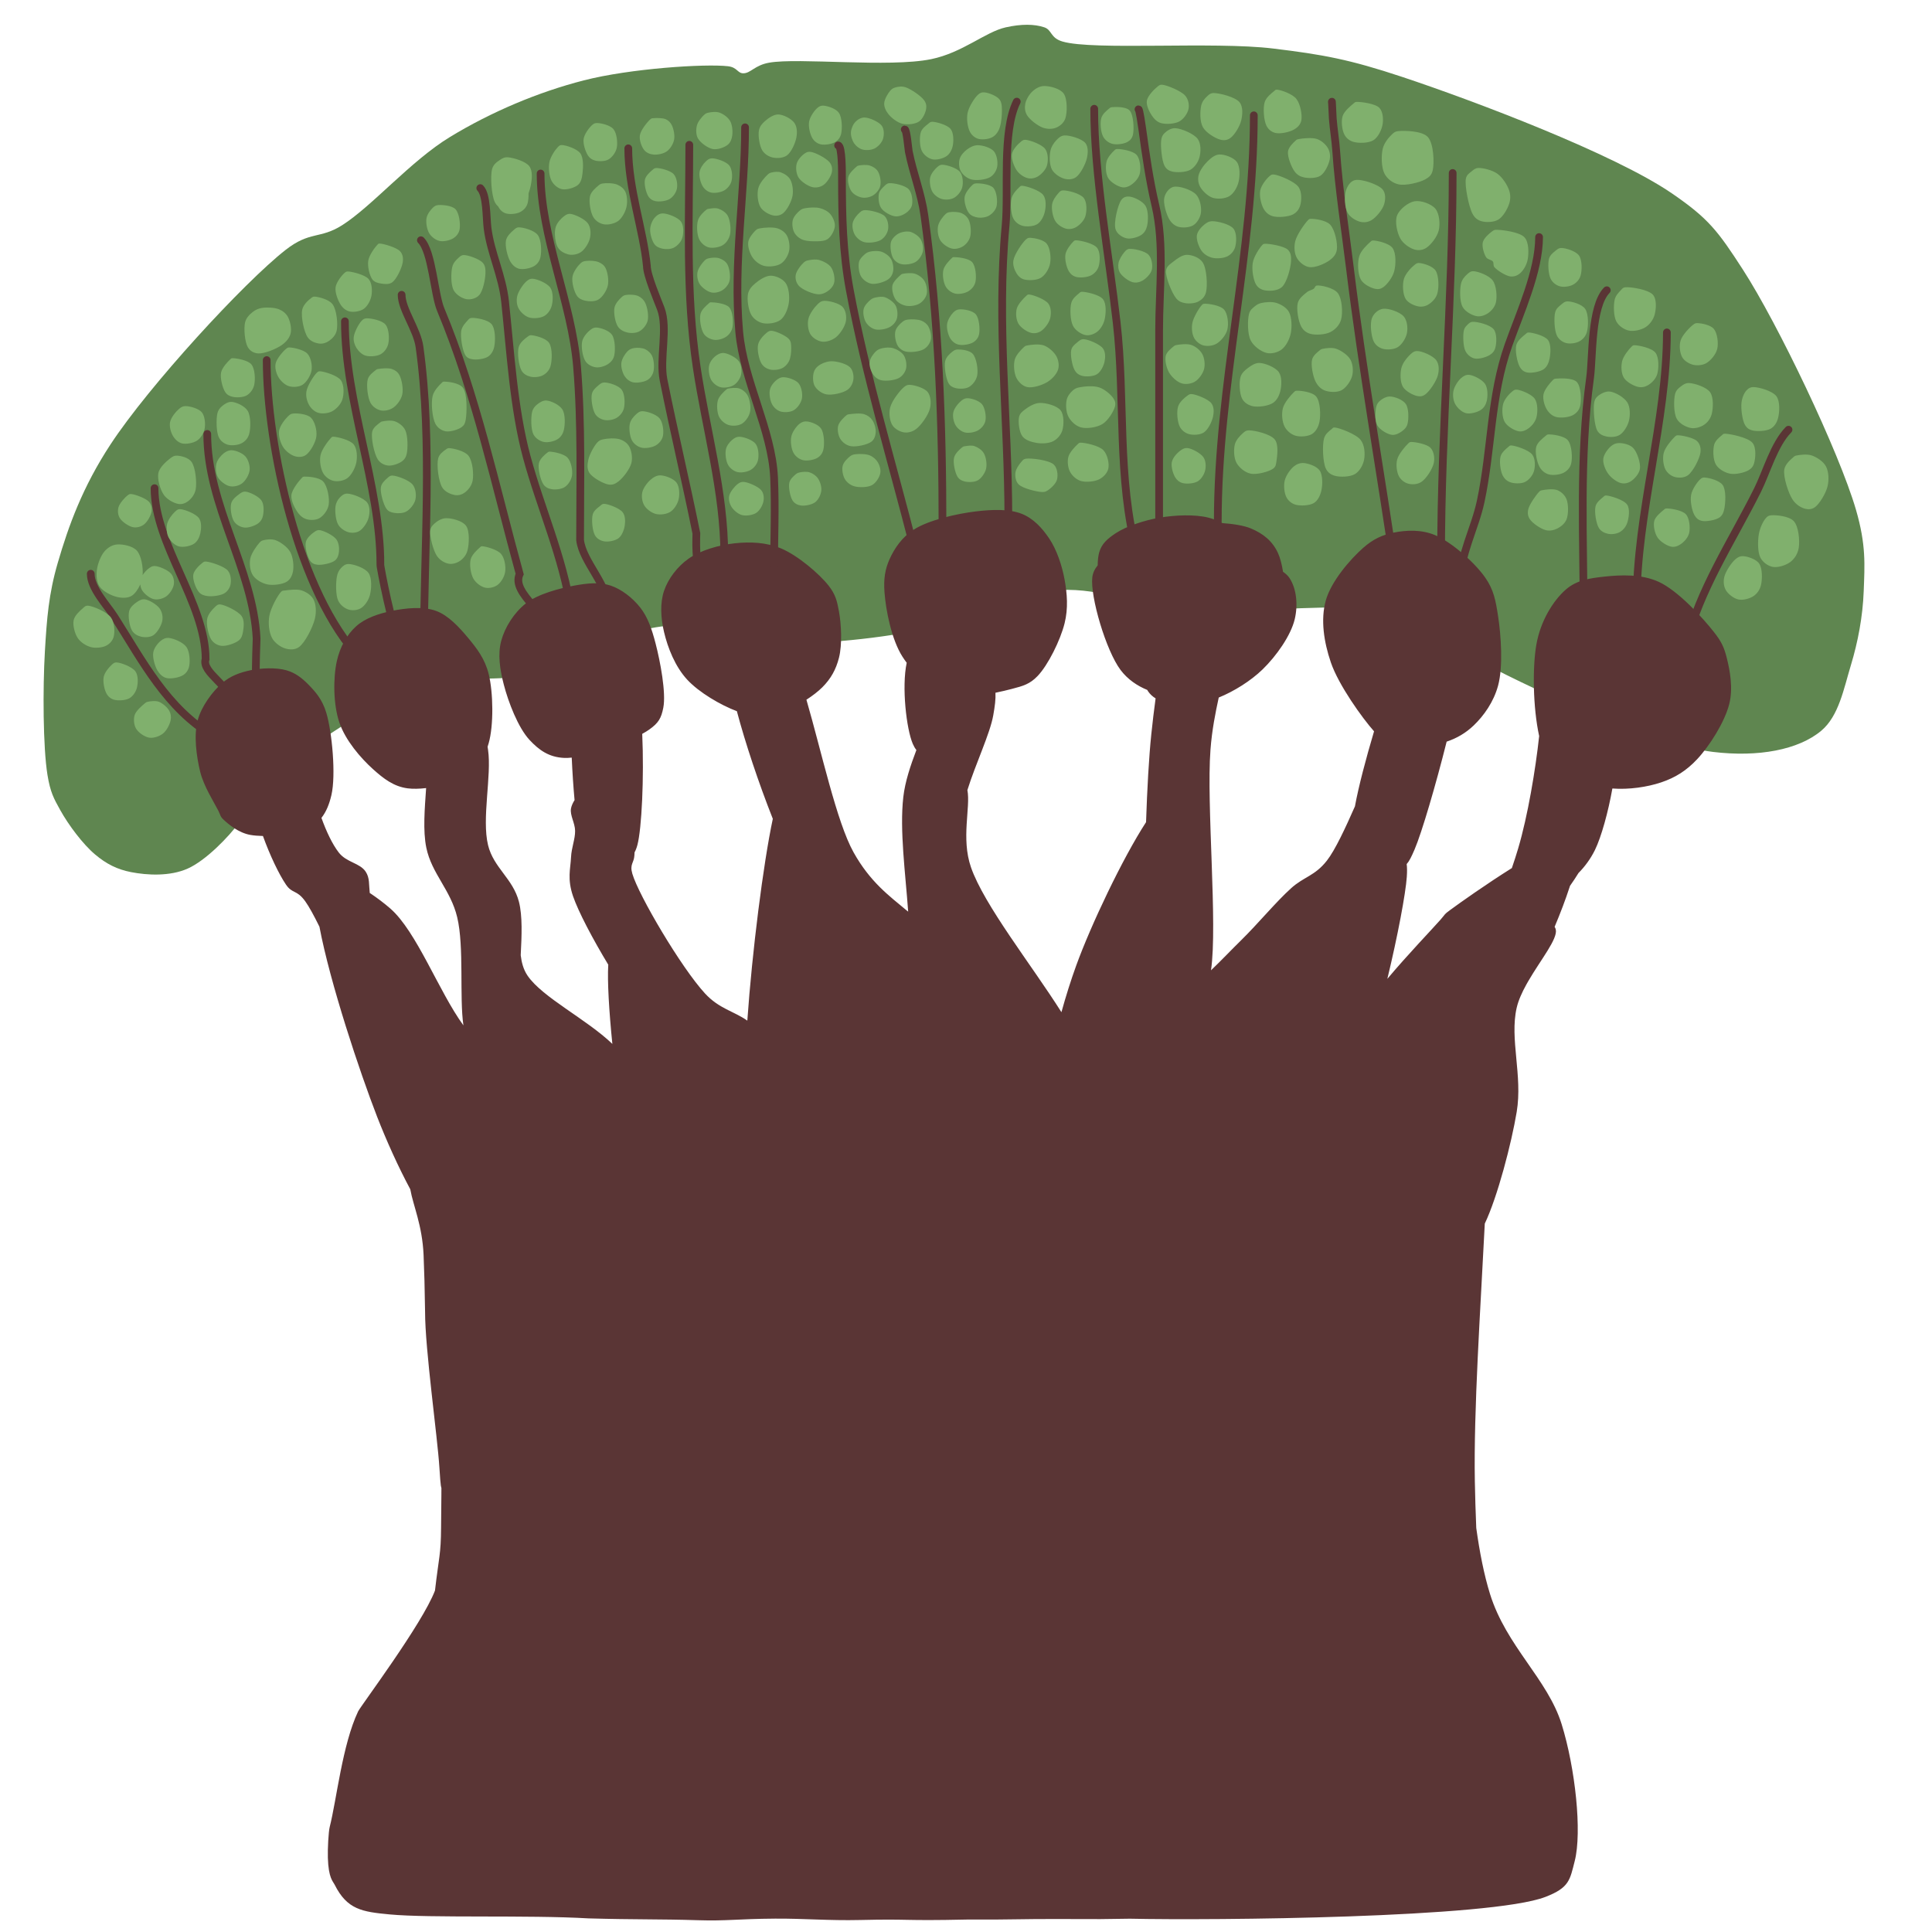 <?xml version="1.0" encoding="utf-8"?>
<svg viewBox="0 0 500 500" xmlns="http://www.w3.org/2000/svg">
  <path stroke-width="0" d="M 260.289 7.076 C 264.273 6.186 267.698 6.197 270.276 7.076 C 272.286 7.761 271.784 9.793 274.936 10.735 C 282.908 13.119 313.93 10.668 329.53 12.564 C 342.392 14.129 349.191 15.355 362.819 19.883 C 381.41 26.059 417.783 39.814 432.726 50.07 C 442.165 56.549 444.569 59.744 451.035 69.738 C 460.088 83.732 475.959 116.915 480.329 131.942 C 482.979 141.055 482.577 146.182 482.326 152.981 C 482.082 159.587 480.822 166.179 478.997 172.192 C 477.166 178.226 475.883 185.312 471.341 189.115 C 465.411 194.079 455.042 195.997 443.378 194.603 C 427.088 192.657 393.351 177.024 380.795 169.904 C 373.718 165.892 374.92 161.359 367.479 158.927 C 353.743 154.439 308.64 160.227 295.575 158.012 C 289.235 156.938 288.573 154.26 284.257 153.438 C 279.225 152.482 273.757 152.291 266.947 153.438 C 258.223 154.91 246.819 161.352 235.655 163.501 C 223.634 165.814 205.17 167.258 197.04 166.245 C 192.365 165.663 191.593 163.28 187.719 162.586 C 182.615 161.673 175.76 161.144 168.411 162.586 C 159.364 164.363 147.552 171.888 137.12 174.478 C 126.913 177.013 117.421 173.853 106.494 178.137 C 93.621 183.185 70.69 199.564 64.883 206.038 C 62.349 208.863 63.676 210.465 61.887 212.899 C 59.213 216.534 53.316 222.68 48.571 224.791 C 43.976 226.835 38.134 226.527 33.924 225.706 C 30.326 225.004 27.54 223.602 24.603 221.132 C 21.405 218.441 17.709 213.459 15.615 209.697 C 13.9 206.614 13.02 205.038 12.286 200.549 C 11.128 193.464 11.055 178.132 11.62 168.533 C 12.119 160.077 12.598 153.73 14.949 145.663 C 17.744 136.075 21.354 126.058 28.598 115.019 C 38.576 99.812 63.048 73.201 73.871 64.707 C 80.224 59.72 82.775 61.933 88.518 58.302 C 96.27 53.404 106.311 41.614 116.481 35.434 C 127.096 28.983 139.197 23.851 151.101 20.797 C 163.156 17.705 182.474 16.468 188.385 17.138 C 190.853 17.418 190.83 18.97 192.379 18.968 C 194.273 18.967 195.313 16.888 199.037 16.224 C 206.68 14.861 230.07 17.543 240.981 15.309 C 249.129 13.64 255.006 8.255 260.289 7.076 Z" style="stroke-width: 2px; fill: rgb(95, 134, 80);"/>
  <path stroke-width="0" d="M 148.308 231.953 C 146.761 227.455 147.641 224.879 147.779 221.9 C 147.897 219.331 148.86 217.2 148.837 215.022 C 148.815 212.981 147.437 210.948 147.779 209.202 C 147.918 208.49 148.261 207.758 148.696 207.072 C 148.377 203.587 148.128 199.794 147.964 196.068 C 147.253 196.144 146.602 196.173 146.027 196.148 C 142.085 195.977 139.517 194.154 137.039 191.488 C 134.08 188.304 131.553 181.697 130.382 177.174 C 129.356 173.211 128.784 169.34 129.716 165.855 C 130.654 162.346 133.034 158.568 136.041 156.202 C 139.24 153.684 144.804 152.261 148.69 151.541 C 152.043 150.92 155.191 150.61 158.011 151.541 C 160.855 152.48 163.735 154.75 165.668 157.2 C 167.65 159.714 168.685 162.771 169.663 166.521 C 170.858 171.107 172.424 179.289 171.66 183.166 C 171.129 185.858 170.45 187.089 167.998 188.825 C 167.515 189.167 166.909 189.537 166.208 189.921 C 166.71 201.233 166.071 214.465 164.966 218.652 C 164.753 219.457 164.505 220.082 164.224 220.581 C 164.208 220.86 164.194 221.125 164.181 221.371 C 164.079 223.344 162.914 223.619 163.651 226.133 C 165.307 231.778 176.298 250.41 182.434 257.085 C 186.112 261.086 189.897 261.666 193.406 264.14 C 194.651 246.331 197.511 223.633 200.003 211.91 C 196.286 202.517 192.877 192.253 190.7 184.053 C 186.478 182.478 180.893 179.189 177.844 175.889 C 174.691 172.476 172.801 167.584 171.852 163.572 C 170.995 159.944 170.786 156.091 171.852 152.92 C 172.91 149.772 175.302 146.631 178.177 144.597 C 181.279 142.404 186.129 141.034 190.161 140.603 C 194.119 140.179 198.291 140.327 202.145 141.934 C 206.423 143.718 212.027 148.477 214.462 151.588 C 216.244 153.865 216.636 155.563 217.125 158.246 C 217.726 161.541 217.992 166.822 217.125 170.23 C 216.359 173.24 215.055 175.638 212.798 177.886 C 211.733 178.947 210.287 180.063 208.701 181.086 C 212.59 194.477 216.524 212.73 220.886 220.553 C 225.203 228.297 230.162 231.865 234.534 235.533 C 234.698 235.671 234.865 235.804 235.035 235.932 C 234.324 225.982 232.798 214.894 233.773 206.29 C 234.231 202.252 235.668 198.038 237.159 194.109 C 236.814 193.67 236.503 193.144 236.23 192.51 C 234.587 188.699 233.313 177.79 234.654 171.525 C 234.269 171.012 233.906 170.491 233.569 169.967 C 230.711 165.525 229.25 157.871 228.909 153.323 C 228.649 149.857 229.036 147.329 230.241 144.668 C 231.507 141.868 233.46 138.985 236.565 137.011 C 240.384 134.584 247.63 132.942 252.544 132.351 C 256.856 131.832 261.282 131.694 264.528 133.016 C 267.475 134.217 269.716 136.663 271.519 139.341 C 273.463 142.229 274.848 146.328 275.514 149.994 C 276.177 153.652 276.483 157.419 275.514 161.312 C 274.419 165.708 271.215 172.165 268.523 174.96 C 266.507 177.054 264.839 177.511 261.865 178.289 C 260.696 178.595 259.23 178.956 257.623 179.281 C 257.712 180.949 257.479 182.702 257.053 185.126 C 256.219 189.867 252.483 197.679 250.361 204.469 C 251.22 208.944 248.687 216.937 251.283 224.441 C 254.667 234.22 267.015 249.778 274.698 261.954 C 275.843 257.794 277.171 253.615 278.501 249.939 C 282.29 239.468 290.518 222.129 296.597 212.774 C 296.883 204.204 297.334 196.012 297.955 190.042 C 298.274 186.978 298.647 183.825 299.068 180.741 C 298.283 180.262 297.626 179.66 297.12 178.911 C 297.044 178.799 296.972 178.678 296.903 178.55 C 294.371 177.519 291.869 175.869 290.007 173.397 C 286.221 168.372 282.117 154.384 282.684 149.429 C 282.826 148.185 283.386 147.161 284.08 146.321 C 284.093 145.024 284.224 143.834 284.47 142.959 C 285.111 140.684 286.682 139.359 288.798 137.966 C 291.485 136.197 296.167 134.644 300.116 133.971 C 304.149 133.284 309.228 133.076 312.766 133.971 C 314.022 134.288 315.232 134.784 316.348 135.377 C 319.101 135.573 321.926 136.002 323.731 136.761 C 326.861 138.078 329.267 139.956 330.721 143.086 C 331.301 144.335 331.743 146.064 332.045 147.971 C 332.746 148.46 333.336 149.001 333.738 149.617 C 335.565 152.415 335.945 156.629 335.07 160.269 C 334.058 164.477 330.346 169.759 326.747 173.252 C 323.669 176.239 319.321 178.937 315.408 180.524 C 314.556 184.449 313.656 188.9 313.268 194.037 C 312.19 208.305 315.152 239.233 313.406 251.116 C 316.083 248.564 318.578 245.915 321.173 243.366 C 325.7 238.92 330.141 233.483 334.136 229.874 C 337.446 226.883 340.287 226.704 343.395 222.731 C 345.539 219.991 348.189 214.282 350.656 208.68 C 351.592 203.57 353.508 196.3 355.603 189.265 C 352.573 185.86 346.438 177.329 344.427 171.447 C 342.602 166.107 341.75 160.372 343.095 155.468 C 344.463 150.482 349.416 144.773 352.749 141.82 C 355.343 139.521 357.765 138.415 360.738 137.825 C 363.931 137.192 367.822 136.991 371.391 138.491 C 375.692 140.298 381.68 145.611 384.374 149.476 C 386.597 152.667 387.089 155.46 387.703 159.463 C 388.463 164.421 389.035 172.506 387.703 177.439 C 386.565 181.65 384.021 185.231 381.378 187.758 C 379.361 189.686 377.025 191.06 374.391 191.938 C 371.6 203.078 367.952 215.51 366.088 219.851 C 365.247 221.808 364.717 222.874 364.046 223.623 C 364.161 224.479 364.172 225.541 364.078 226.943 C 363.793 231.173 361.733 242.217 359.043 253.326 C 364.288 247.073 370.746 240.357 372.803 238.013 C 374.234 236.383 373.587 236.771 375.332 235.484 C 377.698 233.739 384.572 228.858 391.268 224.656 C 391.862 222.929 392.409 221.227 392.896 219.588 C 395.387 211.201 397.4 199.135 398.332 190.493 C 396.684 182.949 396.606 172.607 397.601 166.867 C 398.665 160.73 401.941 155.449 405.257 152.553 C 408.046 150.117 411.527 149.624 415.244 149.224 C 419.415 148.775 424.781 148.536 429.225 150.555 C 434.275 152.85 440.638 159.851 443.54 163.538 C 445.521 166.056 446.178 167.488 446.868 170.196 C 447.704 173.474 448.557 178.091 447.534 182.18 C 446.371 186.83 442.458 193.033 439.212 196.494 C 436.447 199.442 433.589 201.244 429.891 202.486 C 426.326 203.684 421.578 204.393 417.282 204.062 C 416.209 210.103 414.428 216.586 412.77 219.976 C 411.66 222.246 410.122 224.321 408.511 225.939 C 407.869 226.992 407.122 228.113 406.313 229.261 C 406.279 229.366 406.246 229.471 406.212 229.575 C 405.171 232.777 403.837 236.303 402.332 239.864 C 402.474 240.076 402.579 240.308 402.635 240.562 C 403.173 242.977 398.747 248.343 395.501 253.946 C 395.332 254.246 395.164 254.543 394.996 254.837 C 393.883 256.852 392.963 258.878 392.52 260.792 C 390.648 268.874 394.09 278.336 392.52 287.766 C 391.169 295.884 387.574 309.719 384.26 316.671 C 383.13 339.129 381.364 364.869 381.688 383.38 C 381.755 387.192 381.883 391.242 382.055 395.445 C 382.923 401.673 384.066 407.553 385.617 412.531 C 389.836 426.071 400.53 434.531 404.161 446.248 C 407.68 457.601 409.464 474.115 407.533 481.651 C 406.283 486.528 406.16 488.53 399.947 490.923 C 385.772 496.383 314.214 497.028 292.403 496.559 C 283.916 496.672 286.246 496.693 275.232 496.643 C 263.95 496.591 262.967 496.834 250.266 496.777 C 232.969 497.153 236.086 496.579 222.571 496.896 C 214.506 497.085 207.963 496.489 200.588 496.539 C 190.857 496.605 188.063 497.185 180.642 496.95 C 170.645 496.633 164.599 496.825 152.291 496.476 C 136.7 495.558 111.322 496.441 100.804 495.446 C 93.73 494.777 89.835 494.205 86.607 487.756 C 86.152 486.847 85.012 486.063 84.851 480.793 C 84.777 478.495 85.01 474.067 85.333 472.796 C 87.115 465.791 88.587 451.542 92.682 442.906 C 93.352 441.493 109.291 420.294 112.575 411.626 C 113.585 402.903 114.105 402.411 114.151 395.289 C 114.267 377.504 114.407 390.956 113.719 379.837 C 113.228 371.911 109.997 349.108 110.009 339.522 C 109.932 333.704 109.792 328.631 109.623 324.787 C 109.283 317.052 106.939 312.077 106.181 307.784 C 103.113 302.076 100.025 295.249 97.613 289.05 C 93.126 277.519 85.415 254.397 82.671 239.833 C 81.25 236.952 80.002 234.651 79.007 233.268 C 76.772 230.161 75.685 231.396 74.014 228.941 C 72.199 226.273 69.849 221.355 68.049 216.355 C 66.821 216.33 65.704 216.237 64.8 216.078 C 61.753 215.543 59.141 213.338 57.809 212.083 C 56.951 211.274 57.08 210.934 56.477 209.753 C 55.417 207.675 52.722 203.472 51.817 199.766 C 50.84 195.767 50.11 190.359 51.151 186.45 C 52.134 182.761 54.986 178.977 57.476 176.797 C 59.631 174.909 62.122 174.039 64.8 173.468 C 67.64 172.862 71.524 172.728 74.121 173.468 C 76.401 174.117 78.122 175.441 79.78 177.129 C 81.614 178.998 83.398 180.979 84.44 184.453 C 85.934 189.432 86.976 200.574 85.772 205.758 C 85.219 208.136 84.423 210.1 83.189 211.67 C 84.451 215.172 85.997 218.459 87.662 220.618 C 89.689 223.245 93.151 223.303 94.653 225.612 C 95.704 227.226 95.44 228.846 95.692 231.095 C 97.611 232.367 99.448 233.766 100.985 235.102 C 107.85 241.07 113.555 256.631 119.931 265.368 C 118.863 258.081 120.157 245.043 118.322 237.375 C 116.621 230.265 111.724 226.113 110.333 219.399 C 109.415 214.968 109.924 209.207 110.28 203.953 C 108.51 204.161 106.837 204.198 105.488 204.021 C 101.889 203.548 99.263 201.522 96.5 199.027 C 93.304 196.143 89.416 191.612 87.845 187.043 C 86.223 182.328 86.199 175.438 87.179 171.065 C 88 167.399 89.776 164.242 92.172 162.077 C 94.555 159.923 98.14 158.762 101.493 158.082 C 104.997 157.371 109.519 156.888 112.811 158.082 C 116.051 159.256 118.856 162.345 121.133 165.073 C 123.4 167.786 125.481 170.493 126.46 174.394 C 127.663 179.187 127.787 187.768 126.46 192.37 C 126.373 192.671 126.282 192.967 126.187 193.256 C 126.229 193.535 126.27 193.816 126.311 194.099 C 127.269 200.732 124.634 211.872 126.311 218.733 C 127.747 224.604 132.762 227.374 134.301 233.38 C 135.249 237.078 135.017 242.193 134.761 247.207 C 134.982 249.006 135.413 250.857 136.539 252.507 C 140.392 258.151 151.776 263.738 158.478 270.165 C 157.621 261.671 157.155 253.905 157.418 249.66 C 153.344 242.923 149.678 235.938 148.308 231.953 Z" style="stroke-width: 2px; fill: rgb(90, 53, 53);"/>
  <path d="M 39.994 126.339 C 39.994 140.873 53.216 156.069 53.216 170.572 C 52.043 174.108 60.089 177.679 60.089 182.278" style="fill: none; stroke-linecap: round; stroke: rgb(90, 53, 53); stroke-width: 2px;"/>
  <path d="M 53.639 112.303 C 53.639 130.935 65.482 147.136 66.411 165.251 C 66.346 166.913 65.618 185.763 67.267 185.763" style="fill: none; stroke-linecap: round; stroke: rgb(90, 53, 53); stroke-width: 2px;"/>
  <path d="M 89.264 83.155 C 89.264 104.114 98.452 125.536 98.452 146.224 C 98.288 146.075 101.774 164.45 103.217 164.45" style="fill: none; stroke-linecap: round; stroke: rgb(90, 53, 53); stroke-width: 2px;"/>
  <path d="M 108.93 62.17 C 111.84 65.079 112.373 76.094 114.054 80.122 C 123.231 102.119 128.188 125.697 134.49 148.56 C 132.092 153.758 142.971 159.248 142.971 165.542" style="fill: none; stroke-linecap: round; stroke: rgb(90, 53, 53); stroke-width: 2px;"/>
  <path d="M 139.907 44.904 C 139.907 61.21 147.979 78.354 149.337 94.84 C 150.563 109.724 150.128 124.771 150.128 139.746 C 150.754 145.396 157.537 151.468 157.537 157.808" style="fill: none; stroke-linecap: round; stroke: rgb(90, 53, 53); stroke-width: 2px;"/>
  <path d="M 162.598 38.386 C 162.598 48.794 166.471 59.378 167.412 68.838 C 167.412 71.221 170.162 77.633 171.009 79.867 C 172.94 84.964 170.619 92.827 171.724 98.327 C 174.417 111.734 177.539 124.761 180.221 138.045 C 180.156 141.515 179.82 147.691 182.99 150.861" style="fill: none; stroke-linecap: round; stroke: rgb(90, 53, 53); stroke-width: 2px;"/>
  <path d="M 243.92 137.106 C 243.92 109.629 242.981 82.821 239.244 55.84 C 238.449 50.106 236.325 44.882 235.192 39.229 C 235.088 38.71 234.643 33.507 234.146 33.507" style="fill: none; stroke-linecap: round; stroke: rgb(90, 53, 53); stroke-width: 2px;"/>
  <path d="M 260.962 134.113 C 260.962 108.735 257.887 83.78 260.249 58.36 C 261.089 49.325 259.265 34.156 263.139 26.301" style="fill: none; stroke-linecap: round; stroke: rgb(90, 53, 53); stroke-width: 2px;"/>
  <path d="M 299.978 139.99 C 299.978 121.817 299.978 103.643 299.978 85.469 C 299.978 75.05 301.432 63.438 299.028 53.221 C 297.479 46.637 296.536 40.062 295.624 33.409 C 295.504 32.536 294.891 28.285 294.644 28.285" style="fill: none; stroke-linecap: round; stroke: rgb(90, 53, 53); stroke-width: 2px;"/>
  <path d="M 315.161 135.065 C 315.161 99.426 324.487 65.479 324.487 29.843" style="fill: none; stroke-linecap: round; stroke: rgb(90, 53, 53); stroke-width: 2px;"/>
  <path d="M 236.518 141.819 C 230.901 119.751 224.124 97.456 219.931 75.09 C 218.102 65.338 217.905 55.908 217.905 46.006 C 217.905 45.025 217.972 37.64 216.906 37.64" style="fill: none; stroke-linecap: round; stroke: rgb(90, 53, 53); stroke-width: 2px;"/>
  <path d="M 187.445 143.754 C 187.445 127.401 182.746 111.261 180.306 95.056 C 177.431 75.954 178.39 56.421 178.39 37.473" style="stroke-linecap: round; stroke: rgb(90, 53, 53); fill: none; stroke-width: 2px;"/>
  <path d="M 361.19 148.95 C 357.357 122.361 352.596 95.917 349.339 69.233 C 348.117 59.224 346.499 49.162 345.81 39.107 C 345.617 36.295 345.148 33.546 344.923 30.712 C 344.875 30.105 344.694 25.507 344.694 26.431" style="fill: none; stroke-linecap: round; stroke: rgb(90, 53, 53); stroke-width: 2px;"/>
  <path d="M 372.951 143.993 C 372.951 110.869 375.949 77.822 375.949 44.766" style="fill: none; stroke-linecap: round; stroke: rgb(90, 53, 53); stroke-width: 2px;"/>
  <path d="M 377.874 150.854 C 377.874 143.485 381.669 136.916 383.195 129.785 C 386.083 116.284 385.69 102.62 390.399 89.29 C 393.307 81.056 398.313 70.223 398.313 61.353" style="fill: none; stroke-linecap: round; stroke: rgb(90, 53, 53); stroke-width: 2px;"/>
  <path d="M 409.849 160.216 C 409.849 139.401 408.682 118.368 411.516 97.742 C 412.228 92.566 411.698 79.315 415.839 75.111" style="fill: none; stroke-linecap: round; stroke: rgb(90, 53, 53); stroke-width: 2px;"/>
  <path d="M 423.552 156.169 C 423.552 132.77 431.388 109.04 431.388 86.029" style="fill: none; stroke-linecap: round; stroke: rgb(90, 53, 53); stroke-width: 2px;"/>
  <path d="M 436.236 167.207 C 439.74 152.694 448.301 139.986 454.87 126.802 C 457.175 122.176 459.132 114.996 462.865 111.206" style="fill: none; stroke-linecap: round; stroke: rgb(90, 53, 53); stroke-width: 2px;"/>
  <path d="M 294.274 143.306 C 289.014 123.598 291.287 103.454 288.984 83.363 C 286.969 65.781 283.18 45.23 283.18 28.147" style="fill: none; stroke-linecap: round; stroke: rgb(90, 53, 53); stroke-width: 2px;"/>
  <path d="M 55.239 190.535 C 43.085 183.231 37.086 171.393 29.606 159.626 C 27.68 156.595 23.487 152.29 23.487 148.482" style="fill: none; stroke-linecap: round; stroke: rgb(90, 53, 53); stroke-width: 2px;"/>
  <path d="M 109.711 167.345 C 109.711 142.214 112.016 114.697 108.569 89.774 C 107.944 85.257 103.94 80.057 103.94 76.294" style="fill: none; stroke-linecap: round; stroke: rgb(90, 53, 53); stroke-width: 2px;"/>
  <path d="M 147.769 157.878 C 145.698 144.145 139.854 131.356 136.308 118.202 C 132.918 105.628 132.105 91.053 130.719 78.089 C 129.989 71.262 126.993 65.517 126.176 59.031 C 125.833 56.315 126.026 50.408 124.298 48.68" style="fill: none; stroke-linecap: round; stroke: rgb(90, 53, 53); stroke-width: 2px;"/>
  <path d="M 200.329 146.914 C 200.329 139.192 200.686 131.313 200.329 123.588 C 199.759 111.249 192.433 98.573 191.305 85.831 C 189.708 67.796 192.824 50.3 192.824 32.956" style="fill: none; stroke: rgb(90, 53, 53); stroke-linecap: round; stroke-width: 2px;"/>
  <path d="M 93.396 170.543 C 77.169 153.597 69.023 115.011 69.023 93.193" style="fill: none; stroke: rgb(90, 53, 53); stroke-linecap: round; stroke-width: 2px;"/>
  <path fill="rgb(255,0,0)" stroke="rgb(255,0,0)" stroke-width="0" opacity="0.961" d="M 30.255 140.913 C 31.726 140.786 34.324 141.265 35.435 142.521 C 36.566 143.799 37.068 146.794 36.916 148.821 C 37.339 148.177 37.918 147.566 38.371 147.204 C 38.936 146.752 39.406 146.436 40.157 146.489 C 41.217 146.564 43.486 147.539 44.265 148.454 C 44.92 149.223 45.145 150.369 44.98 151.312 C 44.8 152.335 43.903 153.725 43.015 154.348 C 42.159 154.948 40.814 155.294 39.8 155.062 C 38.723 154.817 37.311 153.669 36.763 152.74 C 36.503 152.298 36.35 151.772 36.301 151.24 C 35.777 152.465 34.983 153.59 34.185 154.13 C 33.122 154.85 31.576 154.802 30.255 154.488 C 28.78 154.136 26.64 153.035 25.79 151.808 C 24.999 150.668 24.905 148.983 25.076 147.522 C 25.259 145.951 26.077 143.813 27.04 142.699 C 27.879 141.73 28.996 141.022 30.255 140.913 Z M 37.539 155.115 C 38.61 155.275 40.56 156.436 41.29 157.437 C 41.94 158.329 42.203 159.562 42.005 160.652 C 41.782 161.878 40.69 163.745 39.683 164.403 C 38.793 164.984 37.409 164.993 36.468 164.76 C 35.576 164.54 34.661 164.036 34.146 163.153 C 33.496 162.039 33.097 159.423 33.431 158.152 C 33.704 157.114 34.662 156.336 35.396 155.83 C 36.048 155.381 36.72 154.994 37.539 155.115 Z M 22.812 156.754 C 24.06 156.851 27.637 158.332 28.706 159.79 C 29.665 161.098 29.756 163.52 29.421 164.791 C 29.148 165.829 28.36 166.655 27.456 167.113 C 26.453 167.621 24.739 167.788 23.527 167.47 C 22.295 167.147 20.879 166.255 20.133 165.148 C 19.342 163.975 18.791 161.821 19.061 160.504 C 19.309 159.299 20.667 158.085 21.383 157.468 C 21.889 157.033 22.106 156.699 22.812 156.754 Z M 30.233 171.442 C 31.324 171.498 34.219 172.58 35.055 173.763 C 35.822 174.848 35.738 176.852 35.413 178.05 C 35.119 179.131 34.377 180.214 33.448 180.729 C 32.453 181.282 30.541 181.38 29.519 181.087 C 28.662 180.841 28.002 180.29 27.554 179.479 C 26.998 178.473 26.589 176.445 26.839 175.192 C 27.072 174.028 28.146 172.772 28.804 172.156 C 29.279 171.712 29.56 171.407 30.233 171.442 Z M 38.258 181.618 C 38.863 181.494 40.227 181.278 41.116 181.618 C 42.085 181.988 43.306 183.07 43.795 183.94 C 44.222 184.7 44.338 185.555 44.152 186.441 C 43.931 187.497 43.125 189.09 42.187 189.834 C 41.268 190.563 39.755 191.089 38.615 190.906 C 37.429 190.716 35.836 189.606 35.222 188.584 C 34.639 187.616 34.51 186.092 34.864 185.012 C 35.236 183.878 36.938 182.472 37.543 181.975 C 37.86 181.716 37.894 181.693 38.258 181.618 Z M 34.062 127.866 C 35.006 127.963 37.704 128.941 38.527 129.831 C 39.167 130.523 39.368 131.44 39.242 132.331 C 39.093 133.382 38.15 135.051 37.277 135.725 C 36.498 136.327 35.389 136.629 34.419 136.439 C 33.311 136.223 31.625 135.065 31.026 134.118 C 30.506 133.296 30.405 132.189 30.668 131.26 C 30.963 130.219 32.335 128.729 32.99 128.223 C 33.392 127.913 33.536 127.812 34.062 127.866 Z M 45.817 117.923 C 46.811 117.966 48.745 118.392 49.568 119.53 C 50.601 120.96 50.976 124.888 50.639 126.674 C 50.384 128.029 49.487 129.093 48.675 129.711 C 47.962 130.252 47.087 130.574 46.174 130.425 C 45.046 130.242 43.284 129.312 42.423 128.103 C 41.456 126.746 40.653 124.007 40.994 122.388 C 41.309 120.893 43.108 119.352 44.031 118.637 C 44.669 118.142 45.081 117.891 45.817 117.923 Z M 46.667 131.772 C 47.758 131.828 50.663 132.945 51.489 134.094 C 52.22 135.11 52.097 136.886 51.846 138.023 C 51.618 139.059 51.084 140.131 50.239 140.702 C 49.306 141.332 47.428 141.716 46.309 141.417 C 45.243 141.131 44.137 140.074 43.63 139.095 C 43.121 138.111 43.007 136.623 43.273 135.523 C 43.54 134.419 44.58 133.102 45.238 132.486 C 45.712 132.042 45.994 131.737 46.667 131.772 Z M 53.416 145.339 C 54.502 145.448 57.962 146.513 58.953 147.661 C 59.764 148.601 59.866 150.218 59.667 151.233 C 59.488 152.15 58.901 153.044 58.06 153.555 C 57.061 154.164 54.941 154.407 53.773 154.27 C 52.829 154.158 52.049 153.912 51.451 153.198 C 50.689 152.289 49.814 150.018 50.022 148.733 C 50.215 147.548 51.69 146.202 52.344 145.697 C 52.747 145.386 52.859 145.284 53.416 145.339 Z M 48.13 105.1 C 49.186 105.131 51.436 105.72 52.238 106.708 C 53.036 107.69 53.203 109.742 52.953 110.994 C 52.72 112.159 51.939 113.403 50.988 114.031 C 49.999 114.685 48.133 115.018 47.059 114.745 C 46.095 114.501 45.244 113.654 44.737 112.781 C 44.191 111.842 43.784 110.344 44.022 109.208 C 44.272 108.016 45.551 106.481 46.344 105.815 C 46.929 105.323 47.373 105.078 48.13 105.1 Z M 59.997 104.011 C 61.183 104.108 63.334 105.058 64.105 106.332 C 64.958 107.743 64.902 110.952 64.462 112.405 C 64.128 113.507 63.374 114.273 62.497 114.727 C 61.56 115.212 59.928 115.388 58.925 115.084 C 57.987 114.8 57.082 114.154 56.603 113.12 C 55.971 111.755 55.93 108.439 56.246 107.047 C 56.461 106.099 56.902 105.582 57.496 105.082 C 58.129 104.55 59.045 103.932 59.997 104.011 Z M 60.135 116.533 C 61.125 116.613 62.784 117.275 63.529 118.14 C 64.271 119.003 64.738 120.562 64.6 121.712 C 64.46 122.886 63.546 124.428 62.635 125.106 C 61.786 125.738 60.435 126.052 59.42 125.821 C 58.344 125.575 56.946 124.499 56.384 123.499 C 55.836 122.523 55.743 120.98 56.027 119.926 C 56.303 118.905 57.24 117.809 57.992 117.247 C 58.635 116.766 59.327 116.467 60.135 116.533 Z M 63.587 127.242 C 64.652 127.36 66.969 128.463 67.695 129.564 C 68.371 130.59 68.283 132.461 68.052 133.494 C 67.865 134.33 67.477 134.966 66.802 135.459 C 65.987 136.053 64.3 136.656 63.23 136.53 C 62.233 136.413 61.127 135.816 60.551 134.923 C 59.873 133.871 59.522 131.486 59.836 130.279 C 60.101 129.264 61.113 128.465 61.801 127.957 C 62.374 127.534 62.843 127.16 63.587 127.242 Z M 68.149 139.818 C 68.892 139.615 70.296 139.422 71.364 139.818 C 72.62 140.283 74.368 141.533 75.114 142.854 C 75.875 144.2 76.077 146.509 75.829 147.855 C 75.624 148.966 75.137 149.956 74.221 150.534 C 73.112 151.235 70.709 151.553 69.22 151.249 C 67.81 150.961 66.213 150.034 65.47 148.927 C 64.731 147.827 64.508 146.018 64.755 144.64 C 65.011 143.216 66.412 141.294 67.077 140.532 C 67.473 140.079 67.633 139.958 68.149 139.818 Z M 73.808 152.81 C 74.721 152.682 76.855 152.396 78.095 152.81 C 79.279 153.206 80.547 154.017 81.131 155.132 C 81.782 156.375 81.923 158.323 81.489 160.133 C 80.955 162.358 78.927 166.344 77.381 167.456 C 76.28 168.248 74.931 168.151 73.808 167.814 C 72.599 167.45 71.113 166.407 70.415 165.134 C 69.632 163.707 69.372 161.337 69.7 159.419 C 70.054 157.351 71.909 154.013 72.737 153.167 C 73.137 152.759 73.273 152.885 73.808 152.81 Z M 57.011 156.43 C 58.209 156.539 61.633 158.143 62.548 159.466 C 63.306 160.563 63.081 162.297 62.905 163.396 C 62.756 164.319 62.547 165.12 61.833 165.718 C 60.924 166.48 58.62 167.268 57.368 167.147 C 56.304 167.043 55.312 166.471 54.689 165.539 C 53.909 164.373 53.363 161.646 53.617 160.181 C 53.833 158.938 54.924 157.76 55.582 157.144 C 56.056 156.7 56.319 156.367 57.011 156.43 Z M 43.773 165.108 C 44.969 165.243 47.374 166.211 48.238 167.43 C 49.103 168.651 49.224 171.149 48.952 172.431 C 48.737 173.447 48.185 174.241 47.345 174.753 C 46.346 175.361 44.2 175.761 43.058 175.467 C 42.068 175.212 41.294 174.448 40.736 173.503 C 40.069 172.371 39.447 170.186 39.664 168.859 C 39.859 167.67 40.861 166.438 41.629 165.822 C 42.266 165.312 42.904 165.01 43.773 165.108 Z M 60.241 92.701 C 61.098 92.705 64.135 93.176 65.063 94.308 C 66.015 95.468 66.107 98.265 65.778 99.667 C 65.507 100.82 64.714 101.836 63.813 102.346 C 62.884 102.872 61.208 102.918 60.241 102.703 C 59.428 102.522 58.765 102.207 58.276 101.453 C 57.607 100.419 56.935 97.893 57.205 96.452 C 57.452 95.131 58.96 93.596 59.527 93.058 C 59.821 92.779 59.832 92.699 60.241 92.701 Z M 67.893 79.679 C 69.089 79.499 71.04 79.579 72.18 80.036 C 73.173 80.435 73.991 81.075 74.502 82.001 C 75.091 83.069 75.518 85.045 75.216 86.288 C 74.93 87.468 74.058 88.505 72.894 89.324 C 71.461 90.332 68.37 91.571 66.822 91.467 C 65.662 91.39 64.73 90.852 64.142 89.86 C 63.357 88.533 63.047 85.02 63.428 83.43 C 63.72 82.212 64.609 81.381 65.393 80.751 C 66.116 80.169 66.898 79.829 67.893 79.679 Z M 75.096 89.928 C 76.038 89.986 78.642 90.526 79.562 91.536 C 80.456 92.517 80.842 94.482 80.633 95.822 C 80.425 97.161 79.356 98.906 78.311 99.573 C 77.35 100.187 75.783 100.261 74.739 99.93 C 73.701 99.601 72.626 98.583 72.06 97.608 C 71.488 96.623 71.083 95.202 71.346 94.036 C 71.634 92.756 73.301 90.872 74.025 90.285 C 74.437 89.951 74.566 89.896 75.096 89.928 Z M 75.987 107.008 C 77.015 106.93 79.469 107.137 80.452 108.079 C 81.472 109.057 82.061 111.323 81.881 112.902 C 81.694 114.54 80.288 116.937 79.202 117.724 C 78.364 118.331 77.273 118.345 76.344 118.082 C 75.303 117.787 73.992 116.813 73.307 115.76 C 72.582 114.644 72.027 112.813 72.236 111.473 C 72.444 110.134 73.819 108.437 74.558 107.722 C 75.05 107.246 75.313 107.059 75.987 107.008 Z M 83.053 96.11 C 84.094 96.227 87.327 97.157 88.233 98.432 C 89.095 99.645 89.04 102.06 88.59 103.433 C 88.177 104.693 86.986 105.911 85.911 106.469 C 84.886 107.001 83.341 107.13 82.338 106.826 C 81.4 106.542 80.524 105.735 80.017 104.862 C 79.471 103.923 79.084 102.559 79.302 101.289 C 79.559 99.791 81.232 97.171 81.981 96.467 C 82.379 96.094 82.507 96.048 83.053 96.11 Z M 81.603 76.777 C 82.547 76.874 85.128 77.473 86.068 78.741 C 87.147 80.196 87.488 83.877 87.14 85.529 C 86.88 86.763 85.969 87.645 85.175 88.208 C 84.456 88.718 83.542 89.023 82.675 88.922 C 81.705 88.81 80.37 88.372 79.638 87.315 C 78.65 85.886 77.852 81.947 78.209 80.17 C 78.486 78.797 79.877 77.639 80.531 77.134 C 80.934 76.824 81.077 76.723 81.603 76.777 Z M 86.333 113.021 C 87.232 113.05 90.547 113.815 91.513 114.985 C 92.418 116.081 92.494 118.172 92.228 119.629 C 91.96 121.089 90.967 122.949 89.906 123.737 C 88.949 124.448 87.39 124.681 86.333 124.452 C 85.315 124.231 84.228 123.464 83.654 122.487 C 82.995 121.364 82.642 119.332 82.94 117.843 C 83.251 116.291 84.99 114.027 85.619 113.378 C 85.916 113.071 85.919 113.007 86.333 113.021 Z M 78.805 123.349 C 79.662 123.317 82.58 123.498 83.628 124.6 C 84.774 125.804 85.334 129.021 85.057 130.672 C 84.822 132.07 83.721 133.459 82.735 134.066 C 81.838 134.617 80.461 134.656 79.52 134.423 C 78.629 134.203 77.839 133.661 77.198 132.816 C 76.394 131.755 75.278 129.677 75.412 128.172 C 75.548 126.639 77.462 124.355 78.091 123.706 C 78.388 123.4 78.393 123.365 78.805 123.349 Z M 82.905 137.226 C 83.899 137.408 86.23 138.526 87.013 139.548 C 87.691 140.434 87.822 141.805 87.727 142.763 C 87.642 143.63 87.375 144.528 86.656 145.085 C 85.746 145.789 83.327 146.276 82.191 146.157 C 81.338 146.068 80.714 145.786 80.226 145.085 C 79.555 144.124 78.85 141.557 79.154 140.263 C 79.421 139.13 80.759 138.052 81.476 137.584 C 81.981 137.254 82.281 137.112 82.905 137.226 Z M 89.854 127.746 C 91.121 127.755 94.159 128.897 95.034 130.068 C 95.79 131.081 95.708 132.785 95.391 133.998 C 95.068 135.23 94.017 136.792 93.069 137.391 C 92.247 137.911 91.111 137.988 90.211 137.748 C 89.259 137.495 88.106 136.761 87.532 135.784 C 86.873 134.661 86.667 132.373 86.818 131.14 C 86.936 130.173 87.361 129.388 87.889 128.818 C 88.39 128.277 88.981 127.74 89.854 127.746 Z M 90.196 145.964 C 91.463 145.973 94.452 146.951 95.376 148.286 C 96.303 149.626 96.148 152.424 95.733 154.002 C 95.369 155.384 94.397 156.788 93.411 157.396 C 92.515 157.947 91.164 158.058 90.196 157.753 C 89.192 157.436 88.054 156.587 87.517 155.431 C 86.85 153.996 86.913 150.838 87.16 149.358 C 87.334 148.312 87.703 147.606 88.231 147.036 C 88.732 146.496 89.323 145.958 90.196 145.964 Z M 90.238 70.273 C 91.277 70.352 94.458 71.1 95.417 72.237 C 96.288 73.269 96.363 75.223 96.132 76.524 C 95.91 77.773 95.112 79.236 94.167 79.918 C 93.25 80.58 91.61 80.831 90.595 80.632 C 89.678 80.453 88.873 79.877 88.273 79.025 C 87.528 77.965 86.668 75.802 86.844 74.381 C 87.014 73.013 88.492 71.219 89.166 70.63 C 89.557 70.288 89.688 70.23 90.238 70.273 Z M 94.944 82.386 C 96.03 82.361 98.845 82.889 99.767 83.994 C 100.687 85.095 100.792 87.659 100.481 88.995 C 100.219 90.124 99.446 91.158 98.517 91.674 C 97.521 92.226 95.66 92.357 94.587 92.031 C 93.621 91.737 92.771 90.877 92.265 90.066 C 91.766 89.266 91.429 88.251 91.551 87.209 C 91.696 85.967 92.819 83.862 93.516 83.101 C 93.974 82.6 94.261 82.402 94.944 82.386 Z M 97.85 95.5 C 98.552 95.36 100.466 95.172 101.422 95.5 C 102.256 95.786 102.936 96.257 103.387 97.107 C 103.98 98.228 104.424 100.67 104.101 102.109 C 103.803 103.433 102.76 104.826 101.779 105.502 C 100.881 106.121 99.545 106.423 98.564 106.217 C 97.58 106.009 96.468 105.316 95.885 104.252 C 95.141 102.894 94.78 99.634 95.17 98.179 C 95.466 97.079 96.637 96.271 97.135 95.857 C 97.427 95.615 97.464 95.577 97.85 95.5 Z M 99.008 109.051 C 99.662 108.919 101.256 108.686 102.223 109.051 C 103.229 109.43 104.365 110.216 104.902 111.373 C 105.569 112.808 105.575 116.053 105.259 117.445 C 105.044 118.393 104.684 118.918 104.009 119.41 C 103.194 120.004 101.507 120.607 100.437 120.482 C 99.439 120.365 98.42 119.893 97.758 118.874 C 96.828 117.444 95.981 113.358 96.329 111.73 C 96.574 110.582 97.795 109.822 98.293 109.408 C 98.585 109.165 98.633 109.126 99.008 109.051 Z M 101.605 123.08 C 102.747 123.124 105.835 124.235 106.784 125.402 C 107.609 126.415 107.778 128.163 107.499 129.331 C 107.224 130.48 106.143 131.813 105.177 132.368 C 104.273 132.887 102.866 132.892 101.962 132.725 C 101.182 132.581 100.519 132.382 99.997 131.653 C 99.238 130.593 98.368 127.495 98.568 126.116 C 98.719 125.077 99.605 124.304 100.176 123.794 C 100.63 123.389 100.917 123.053 101.605 123.08 Z M 98.337 63.035 C 99.235 63.064 102.589 64.023 103.516 64.999 C 104.237 65.758 104.389 66.749 104.231 67.857 C 104.023 69.314 102.656 72.205 101.552 73.037 C 100.719 73.665 99.574 73.528 98.694 73.394 C 97.854 73.267 96.929 73.061 96.372 72.322 C 95.647 71.361 95.079 69 95.3 67.5 C 95.517 66.027 97.042 64.006 97.622 63.392 C 97.907 63.09 97.923 63.021 98.337 63.035 Z M 114.995 98.761 C 115.852 98.765 118.847 99.055 119.817 100.369 C 120.994 101.962 120.821 106.872 120.532 108.585 C 120.36 109.601 120.124 110.06 119.46 110.549 C 118.603 111.182 116.52 111.83 115.352 111.621 C 114.293 111.431 113.262 110.775 112.673 109.656 C 111.871 108.134 111.527 104.356 111.958 102.512 C 112.304 101.036 113.714 99.656 114.28 99.118 C 114.575 98.839 114.586 98.759 114.995 98.761 Z M 116.425 115.989 C 117.417 116.077 120.252 116.676 121.248 117.953 C 122.337 119.351 122.625 122.722 122.319 124.383 C 122.078 125.696 121.167 126.802 120.355 127.42 C 119.642 127.961 118.746 128.26 117.854 128.134 C 116.803 127.985 115.219 127.375 114.46 126.169 C 113.473 124.601 112.978 120.35 113.389 118.668 C 113.674 117.5 114.773 116.763 115.353 116.346 C 115.744 116.065 115.887 115.941 116.425 115.989 Z M 115.434 134.108 C 116.892 134.082 119.67 134.757 120.614 136.072 C 121.616 137.47 121.402 140.913 120.971 142.502 C 120.64 143.722 119.838 144.618 119.007 145.182 C 118.214 145.719 117.092 146.061 116.149 145.896 C 115.125 145.717 113.885 145.035 113.112 143.931 C 112.126 142.521 111.224 138.958 111.326 137.501 C 111.392 136.56 111.809 136.077 112.398 135.537 C 113.09 134.902 114.242 134.129 115.434 134.108 Z M 124.842 141.374 C 125.7 141.413 128.687 142.201 129.665 143.338 C 130.608 144.436 130.932 146.603 130.736 147.982 C 130.555 149.258 129.682 150.698 128.772 151.376 C 127.922 152.008 126.571 152.321 125.557 152.09 C 124.48 151.845 123.155 150.881 122.52 149.768 C 121.81 148.524 121.461 146.152 121.806 144.767 C 122.114 143.529 123.568 142.229 124.128 141.731 C 124.427 141.465 124.437 141.355 124.842 141.374 Z M 113.417 53.073 C 114.445 52.995 116.953 53.168 117.882 54.145 C 118.865 55.178 119.185 58.009 118.954 59.324 C 118.774 60.347 118.138 61.138 117.346 61.646 C 116.469 62.21 114.83 62.59 113.774 62.361 C 112.756 62.14 111.664 61.322 111.095 60.396 C 110.482 59.4 110.183 57.606 110.38 56.467 C 110.559 55.434 111.403 54.351 111.988 53.787 C 112.435 53.357 112.743 53.124 113.417 53.073 Z M 120.092 66.008 C 121.18 66.024 124.036 67.017 124.915 67.973 C 125.615 68.735 125.672 69.68 125.629 70.831 C 125.574 72.337 124.994 75.298 124.022 76.368 C 123.235 77.232 121.866 77.598 120.807 77.439 C 119.662 77.268 118.07 76.332 117.413 75.117 C 116.645 73.696 116.687 70.509 117.056 69.045 C 117.327 67.968 118.093 67.232 118.663 66.723 C 119.118 66.317 119.414 65.998 120.092 66.008 Z M 122.04 82.28 C 123.068 82.202 126.231 82.698 127.22 83.888 C 128.233 85.106 128.214 88.127 127.934 89.603 C 127.716 90.759 127.172 91.711 126.327 92.282 C 125.394 92.912 123.437 93.142 122.397 92.997 C 121.573 92.881 120.921 92.686 120.433 91.925 C 119.692 90.77 119.109 87.245 119.361 85.674 C 119.551 84.49 120.448 83.562 120.969 82.994 C 121.333 82.596 121.462 82.324 122.04 82.28 Z M 136.551 52.573 C 136.243 53.71 135.463 54.442 134.586 54.895 C 133.649 55.38 131.97 55.526 131.014 55.253 C 130.181 55.014 129.538 54.511 129.049 53.645 C 129.011 53.578 128.973 53.506 128.935 53.429 C 128.597 53.143 128.301 52.78 128.07 52.322 C 127.197 50.593 126.852 45.592 127.355 43.749 C 127.687 42.533 128.586 41.933 129.32 41.427 C 129.972 40.978 130.533 40.643 131.463 40.713 C 132.838 40.815 136.044 41.733 137 43.035 C 137.89 44.245 137.69 46.352 137.357 48.036 C 137.239 48.635 137.045 49.329 136.793 50.027 C 136.805 51.032 136.714 51.97 136.551 52.573 Z M 134.339 58.839 C 135.427 58.855 138.23 59.573 139.162 60.804 C 140.132 62.085 140.181 65.114 139.876 66.519 C 139.647 67.576 139.086 68.331 138.269 68.841 C 137.33 69.427 135.413 69.828 134.339 69.555 C 133.376 69.311 132.574 68.58 132.017 67.591 C 131.313 66.34 130.667 63.636 130.946 62.232 C 131.174 61.082 132.265 60.118 132.91 59.553 C 133.392 59.132 133.661 58.829 134.339 58.839 Z M 137.969 72.148 C 139.092 72.253 141.639 73.278 142.434 74.47 C 143.205 75.625 143.136 77.846 142.791 79.114 C 142.49 80.221 141.755 81.277 140.826 81.793 C 139.831 82.345 138.014 82.505 136.897 82.15 C 135.827 81.811 134.719 80.774 134.218 79.828 C 133.735 78.916 133.603 77.7 133.861 76.613 C 134.152 75.383 135.376 73.578 136.183 72.863 C 136.761 72.349 137.204 72.076 137.969 72.148 Z M 137.637 86.766 C 138.581 86.863 141.273 87.503 142.102 88.731 C 143.007 90.072 142.899 93.35 142.459 94.804 C 142.125 95.905 141.342 96.676 140.494 97.126 C 139.625 97.586 138.22 97.715 137.279 97.483 C 136.388 97.263 135.478 96.814 134.957 95.875 C 134.249 94.598 133.816 91.32 134.243 89.803 C 134.587 88.582 135.919 87.585 136.565 87.123 C 136.973 86.831 137.111 86.712 137.637 86.766 Z M 141.443 103.657 C 142.629 103.755 144.794 104.756 145.551 105.979 C 146.349 107.267 146.247 109.994 145.908 111.338 C 145.646 112.377 145.093 113.151 144.301 113.66 C 143.424 114.223 141.785 114.603 140.729 114.374 C 139.711 114.153 138.587 113.455 138.05 112.409 C 137.381 111.109 137.389 108.03 137.692 106.694 C 137.904 105.762 138.348 105.229 138.943 104.729 C 139.575 104.197 140.492 103.579 141.443 103.657 Z M 142.467 116.89 C 143.334 116.947 145.967 117.438 146.895 118.461 C 147.825 119.485 148.226 121.721 148.038 123.033 C 147.871 124.201 147.066 125.438 146.181 126.033 C 145.301 126.624 143.721 126.776 142.752 126.604 C 141.904 126.454 141.14 126.12 140.61 125.318 C 139.88 124.215 139.167 121.307 139.467 119.89 C 139.715 118.716 141.038 117.612 141.61 117.175 C 141.944 116.92 142.018 116.86 142.467 116.89 Z M 145.472 37.539 C 146.468 37.586 149.306 38.467 150.187 39.682 C 151.067 40.896 150.924 43.386 150.758 44.825 C 150.621 46.013 150.396 47.136 149.615 47.825 C 148.739 48.599 146.648 49.192 145.472 48.968 C 144.395 48.762 143.319 47.862 142.758 46.825 C 142.114 45.632 141.9 43.444 142.187 41.967 C 142.462 40.55 143.67 38.791 144.329 38.11 C 144.731 37.695 144.903 37.512 145.472 37.539 Z M 154.61 31.842 C 155.596 31.874 157.914 32.387 158.753 33.414 C 159.629 34.485 159.9 36.914 159.61 38.271 C 159.352 39.479 158.415 40.728 157.467 41.271 C 156.545 41.799 154.959 41.788 154.038 41.557 C 153.26 41.361 152.658 40.986 152.181 40.271 C 151.556 39.334 150.856 37.309 151.038 35.985 C 151.217 34.695 152.47 33.062 153.181 32.414 C 153.659 31.979 153.964 31.821 154.61 31.842 Z M 155.978 47.479 C 156.821 47.339 158.687 47.355 159.692 47.764 C 160.594 48.131 161.415 48.75 161.835 49.622 C 162.318 50.622 162.422 52.368 162.121 53.622 C 161.815 54.894 160.982 56.458 159.978 57.193 C 159.01 57.903 157.359 58.25 156.264 58.05 C 155.232 57.862 154.153 57.196 153.55 56.193 C 152.809 54.962 152.352 52.18 152.692 50.764 C 152.975 49.588 154.209 48.583 154.835 48.05 C 155.256 47.692 155.429 47.569 155.978 47.479 Z M 147.709 55.364 C 148.816 55.514 151.33 56.674 152.138 57.792 C 152.856 58.786 152.948 60.316 152.709 61.507 C 152.461 62.748 151.48 64.349 150.566 65.078 C 149.767 65.717 148.64 65.985 147.709 65.935 C 146.783 65.886 145.643 65.376 144.995 64.793 C 144.394 64.252 144.061 63.534 143.852 62.65 C 143.596 61.57 143.462 59.79 143.852 58.65 C 144.219 57.573 145.265 56.469 145.995 55.935 C 146.557 55.524 146.975 55.264 147.709 55.364 Z M 151.719 67.527 C 152.531 67.423 154.004 67.462 154.862 67.813 C 155.635 68.129 156.306 68.574 156.719 69.384 C 157.253 70.43 157.617 72.585 157.291 73.956 C 156.972 75.292 155.903 76.905 154.862 77.527 C 153.912 78.096 152.4 78.027 151.433 77.813 C 150.583 77.624 149.821 77.3 149.291 76.527 C 148.591 75.508 147.933 73.113 148.148 71.67 C 148.347 70.327 149.579 68.746 150.291 68.098 C 150.768 67.663 151.11 67.605 151.719 67.527 Z M 162.026 76.329 C 162.779 76.206 164.319 76.223 165.169 76.614 C 165.959 76.978 166.615 77.587 167.026 78.471 C 167.542 79.579 167.932 81.788 167.598 83.043 C 167.3 84.162 166.359 85.263 165.455 85.757 C 164.583 86.234 163.253 86.272 162.312 86.043 C 161.403 85.822 160.434 85.346 159.883 84.472 C 159.201 83.389 158.764 80.933 159.026 79.614 C 159.249 78.493 160.302 77.433 160.883 76.9 C 161.282 76.535 161.502 76.414 162.026 76.329 Z M 154.524 84.778 C 155.529 84.878 157.625 85.53 158.381 86.636 C 159.215 87.854 159.27 90.744 158.953 92.064 C 158.714 93.054 158.117 93.709 157.381 94.207 C 156.583 94.748 155.221 95.191 154.238 95.064 C 153.27 94.94 152.127 94.41 151.524 93.493 C 150.785 92.369 150.361 89.762 150.667 88.35 C 150.933 87.121 152.069 85.924 152.81 85.35 C 153.366 84.919 153.812 84.708 154.524 84.778 Z M 156.456 98.986 C 157.547 98.996 160.049 99.732 160.884 100.844 C 161.726 101.963 161.778 104.433 161.456 105.701 C 161.189 106.751 160.421 107.628 159.599 108.129 C 158.762 108.639 157.399 108.885 156.456 108.701 C 155.55 108.523 154.579 108.02 154.027 107.129 C 153.329 106.002 152.905 103.259 153.17 101.986 C 153.373 101.015 154.15 100.351 154.742 99.844 C 155.261 99.398 155.7 98.98 156.456 98.986 Z M 164.092 90.079 C 164.893 89.941 166.155 89.991 166.949 90.365 C 167.716 90.725 168.434 91.371 168.807 92.222 C 169.248 93.23 169.383 95.154 169.092 96.222 C 168.846 97.127 168.302 97.906 167.521 98.365 C 166.623 98.892 164.821 99.169 163.806 98.936 C 162.923 98.733 162.161 98.122 161.664 97.365 C 161.106 96.516 160.679 95.016 160.806 93.936 C 160.931 92.875 161.746 91.579 162.378 90.936 C 162.881 90.424 163.411 90.196 164.092 90.079 Z M 166.275 106.421 C 167.367 106.43 169.825 107.194 170.704 108.278 C 171.572 109.348 171.827 111.632 171.561 112.849 C 171.336 113.878 170.573 114.772 169.704 115.278 C 168.76 115.827 167.041 116.108 165.989 115.849 C 165.022 115.611 164.071 114.902 163.561 113.992 C 162.975 112.947 162.745 110.877 162.989 109.706 C 163.198 108.71 163.956 107.832 164.561 107.278 C 165.074 106.808 165.519 106.414 166.275 106.421 Z M 156.118 113.691 C 157.144 113.453 159.243 113.313 160.403 113.691 C 161.417 114.021 162.322 114.638 162.832 115.548 C 163.418 116.593 163.764 118.418 163.404 119.834 C 163 121.421 161.249 123.658 160.118 124.548 C 159.28 125.207 158.56 125.553 157.546 125.405 C 156.169 125.205 153.357 123.633 152.546 122.405 C 151.89 121.411 152.007 120.18 152.26 118.977 C 152.554 117.581 153.768 115.396 154.546 114.548 C 155.063 113.985 155.394 113.858 156.118 113.691 Z M 170.927 123.024 C 172.12 123.051 174.288 123.839 175.07 124.881 C 175.837 125.903 175.927 127.886 175.641 129.167 C 175.367 130.399 174.488 131.812 173.499 132.452 C 172.526 133.082 170.907 133.29 169.784 133.024 C 168.67 132.759 167.377 131.826 166.784 130.881 C 166.205 129.958 165.978 128.547 166.213 127.452 C 166.459 126.304 167.5 124.91 168.356 124.167 C 169.105 123.516 169.942 123.001 170.927 123.024 Z M 156.404 130.395 C 157.4 130.443 160.275 131.486 161.119 132.538 C 161.838 133.436 161.849 134.858 161.69 135.967 C 161.529 137.097 160.985 138.561 160.119 139.253 C 159.236 139.957 157.466 140.284 156.404 140.11 C 155.454 139.954 154.496 139.447 153.976 138.538 C 153.305 137.368 153.033 134.421 153.404 133.11 C 153.691 132.101 154.698 131.419 155.262 130.967 C 155.672 130.638 155.836 130.368 156.404 130.395 Z M 169.171 30.579 C 169.86 30.517 171.505 30.498 172.314 30.864 C 173.018 31.183 173.527 31.697 173.886 32.436 C 174.328 33.347 174.685 35.02 174.457 36.15 C 174.236 37.253 173.481 38.507 172.6 39.15 C 171.719 39.794 170.188 40.097 169.171 40.008 C 168.261 39.928 167.329 39.573 166.743 38.865 C 166.053 38.032 165.399 36.286 165.6 35.007 C 165.818 33.618 167.636 31.454 168.314 30.864 C 168.658 30.566 168.754 30.616 169.171 30.579 Z M 201.41 29.62 C 202.716 29.642 204.784 30.717 205.553 31.763 C 206.258 32.722 206.351 34.178 206.124 35.477 C 205.864 36.968 204.832 39.343 203.696 40.192 C 202.706 40.931 201.074 41.006 199.981 40.763 C 198.946 40.533 197.869 39.891 197.267 38.906 C 196.543 37.721 196.165 35.092 196.41 33.763 C 196.603 32.713 197.223 32.003 197.981 31.334 C 198.83 30.586 200.203 29.6 201.41 29.62 Z M 183.37 29.151 C 184.075 28.999 185.33 28.833 186.228 29.151 C 187.196 29.495 188.391 30.342 188.942 31.294 C 189.511 32.278 189.657 33.937 189.513 35.009 C 189.388 35.945 189.079 36.851 188.371 37.437 C 187.538 38.127 185.761 38.795 184.513 38.58 C 183.184 38.351 181.316 36.979 180.656 35.866 C 180.074 34.885 180.1 33.468 180.37 32.437 C 180.636 31.424 181.646 30.256 182.228 29.723 C 182.626 29.358 182.859 29.262 183.37 29.151 Z M 199.806 44.613 C 200.411 44.478 201.349 44.353 202.092 44.613 C 202.926 44.904 204.01 45.56 204.52 46.47 C 205.106 47.515 205.362 49.347 205.092 50.755 C 204.804 52.254 203.644 54.402 202.663 55.184 C 201.908 55.787 200.984 55.933 200.092 55.756 C 199.045 55.547 197.461 54.694 196.806 53.613 C 196.09 52.432 195.891 50.186 196.235 48.755 C 196.561 47.394 197.971 45.829 198.663 45.184 C 199.088 44.788 199.327 44.719 199.806 44.613 Z M 196.642 59.105 C 197.61 58.907 199.999 58.712 201.213 59.105 C 202.247 59.439 203.134 60.072 203.642 60.962 C 204.21 61.957 204.482 63.742 204.213 64.962 C 203.948 66.168 203.108 67.6 202.071 68.248 C 200.992 68.922 199.026 69.12 197.785 68.819 C 196.62 68.537 195.474 67.662 194.785 66.677 C 194.061 65.642 193.485 63.873 193.642 62.676 C 193.789 61.556 194.908 60.248 195.499 59.676 C 195.893 59.296 196.06 59.224 196.642 59.105 Z M 199.439 71.35 C 200.737 71.337 202.501 72.124 203.296 73.207 C 204.156 74.378 204.382 76.738 204.153 78.35 C 203.93 79.924 203.151 81.901 202.01 82.778 C 200.895 83.637 198.739 83.91 197.439 83.636 C 196.253 83.386 195.091 82.588 194.439 81.493 C 193.674 80.208 193.291 77.489 193.582 76.064 C 193.818 74.904 194.557 74.107 195.439 73.35 C 196.436 72.494 198.118 71.362 199.439 71.35 Z M 184.319 40.979 C 185.411 40.988 187.93 41.798 188.748 42.836 C 189.511 43.804 189.595 45.728 189.319 46.836 C 189.073 47.826 188.308 48.761 187.462 49.264 C 186.571 49.794 184.993 50.053 184.033 49.836 C 183.171 49.641 182.388 49.042 181.89 48.264 C 181.316 47.366 180.876 45.653 181.033 44.55 C 181.178 43.53 181.986 42.435 182.605 41.836 C 183.113 41.344 183.563 40.972 184.319 40.979 Z M 169.908 43.484 C 170.861 43.478 173.468 44.103 174.337 45.056 C 175.136 45.931 175.393 47.675 175.194 48.77 C 175.006 49.802 174.226 50.932 173.337 51.484 C 172.399 52.067 170.597 52.26 169.622 52.056 C 168.828 51.89 168.211 51.489 167.765 50.77 C 167.185 49.834 166.658 47.648 166.908 46.484 C 167.125 45.476 168.192 44.549 168.765 44.056 C 169.169 43.708 169.342 43.488 169.908 43.484 Z M 183.639 54.009 C 184.196 53.927 185.183 53.749 185.925 54.009 C 186.759 54.3 187.84 54.92 188.354 55.866 C 188.974 57.008 189.229 59.406 188.925 60.723 C 188.666 61.848 187.957 62.885 187.068 63.438 C 186.13 64.02 184.397 64.307 183.354 64.009 C 182.371 63.728 181.4 62.884 180.925 61.866 C 180.366 60.668 180.246 58.317 180.639 57.009 C 180.982 55.868 182.21 54.731 182.782 54.295 C 183.117 54.039 183.256 54.065 183.639 54.009 Z M 171.542 55.233 C 172.766 55.24 175.447 56.234 176.256 57.376 C 177.008 58.436 176.92 60.509 176.542 61.662 C 176.205 62.692 175.26 63.644 174.399 64.091 C 173.579 64.516 172.397 64.541 171.542 64.376 C 170.743 64.222 169.932 63.916 169.399 63.233 C 168.747 62.399 168.22 60.562 168.256 59.376 C 168.289 58.293 168.798 57.073 169.399 56.376 C 169.937 55.753 170.638 55.228 171.542 55.233 Z M 183.519 66.826 C 184.175 66.683 185.309 66.569 186.09 66.826 C 186.882 67.086 187.771 67.579 188.233 68.398 C 188.795 69.392 189.096 71.521 188.805 72.683 C 188.551 73.695 187.744 74.613 186.947 75.112 C 186.166 75.601 185.023 75.894 184.09 75.683 C 183.066 75.453 181.68 74.458 181.09 73.541 C 180.534 72.674 180.324 71.403 180.519 70.398 C 180.721 69.352 181.785 67.969 182.376 67.398 C 182.769 67.017 183.023 66.935 183.519 66.826 Z M 184 78.239 C 184.78 78.222 187.781 78.484 188.714 79.525 C 189.672 80.594 189.816 83.339 189.571 84.668 C 189.378 85.718 188.756 86.549 188 87.097 C 187.207 87.671 185.84 88.08 184.857 87.954 C 183.889 87.83 182.746 87.299 182.143 86.382 C 181.404 85.259 180.961 82.603 181.286 81.239 C 181.561 80.082 182.939 78.954 183.428 78.525 C 183.677 78.307 183.654 78.247 184 78.239 Z M 187.366 91.36 C 188.473 91.473 190.501 92.504 191.223 93.503 C 191.88 94.411 192.02 95.899 191.795 96.932 C 191.574 97.942 190.803 99.096 189.938 99.646 C 189.052 100.208 187.503 100.459 186.509 100.217 C 185.565 99.988 184.586 99.229 184.08 98.36 C 183.531 97.417 183.293 95.705 183.509 94.646 C 183.703 93.692 184.406 92.766 185.08 92.217 C 185.711 91.704 186.493 91.271 187.366 91.36 Z M 188.516 100.55 C 189.077 100.438 190.539 100.239 191.373 100.55 C 192.205 100.86 193.055 101.519 193.516 102.407 C 194.061 103.459 194.388 105.452 194.087 106.693 C 193.805 107.858 192.892 109.15 191.944 109.693 C 191.022 110.221 189.5 110.302 188.516 109.979 C 187.555 109.663 186.555 108.815 186.087 107.836 C 185.563 106.739 185.44 104.748 185.801 103.55 C 186.132 102.451 187.455 101.265 187.944 100.836 C 188.193 100.617 188.207 100.611 188.516 100.55 Z M 191.43 113.031 C 192.532 113.076 194.791 113.846 195.573 114.888 C 196.339 115.91 196.436 118.012 196.144 119.174 C 195.89 120.186 195.133 121.1 194.287 121.603 C 193.396 122.133 191.852 122.416 190.858 122.174 C 189.914 121.945 188.937 121.207 188.43 120.317 C 187.862 119.322 187.628 117.433 187.858 116.317 C 188.06 115.341 188.788 114.439 189.43 113.888 C 190.002 113.397 190.608 112.998 191.43 113.031 Z M 192.584 124.726 C 193.687 124.842 196.222 125.9 197.012 126.869 C 197.654 127.654 197.761 128.786 197.584 129.726 C 197.393 130.74 196.636 132.128 195.727 132.726 C 194.794 133.339 193.097 133.579 192.012 133.297 C 190.964 133.025 189.84 132.027 189.298 131.154 C 188.792 130.34 188.516 129.229 188.727 128.297 C 188.957 127.273 190.129 125.871 190.869 125.297 C 191.426 124.866 191.845 124.648 192.584 124.726 Z M 199.762 85.614 C 200.798 85.704 203.414 86.866 204.191 87.757 C 204.77 88.421 204.735 89.181 204.763 90.043 C 204.795 91.05 204.647 92.567 204.191 93.472 C 203.784 94.281 203.124 94.965 202.334 95.329 C 201.484 95.72 200.093 95.859 199.191 95.615 C 198.349 95.387 197.547 94.892 197.048 94.043 C 196.409 92.957 195.901 90.543 196.191 89.186 C 196.449 87.978 197.642 86.758 198.334 86.186 C 198.821 85.783 199.112 85.558 199.762 85.614 Z M 202.811 97.62 C 203.858 97.639 205.883 98.257 206.668 99.192 C 207.447 100.12 207.765 102.007 207.525 103.192 C 207.295 104.328 206.33 105.649 205.382 106.192 C 204.46 106.72 202.903 106.779 201.953 106.478 C 201.074 106.198 200.268 105.469 199.81 104.62 C 199.298 103.67 199.023 101.966 199.239 100.906 C 199.433 99.952 200.169 99.028 200.81 98.477 C 201.383 97.986 202.002 97.606 202.811 97.62 Z M 208.942 109.084 C 209.951 109.212 211.803 109.86 212.514 110.941 C 213.317 112.161 213.403 115.05 213.085 116.369 C 212.847 117.359 212.295 118.053 211.514 118.512 C 210.616 119.04 208.851 119.343 207.799 119.084 C 206.831 118.846 205.881 118.136 205.371 117.227 C 204.785 116.182 204.514 114.222 204.799 112.941 C 205.074 111.709 206.146 110.272 206.942 109.655 C 207.56 109.177 208.168 108.985 208.942 109.084 Z M 206.981 122.254 C 207.637 122.11 208.771 121.997 209.553 122.254 C 210.345 122.514 211.198 123.089 211.696 123.825 C 212.236 124.623 212.665 125.952 212.553 126.968 C 212.439 128 211.826 129.323 210.981 129.968 C 210.096 130.644 208.292 130.969 207.267 130.825 C 206.401 130.703 205.623 130.301 205.124 129.539 C 204.484 128.563 204.03 126.141 204.267 124.968 C 204.457 124.03 205.322 123.276 205.838 122.825 C 206.224 122.488 206.485 122.362 206.981 122.254 Z M 213.254 27.353 C 214.259 27.452 216.355 28.105 217.111 29.21 C 217.945 30.429 218 33.319 217.682 34.639 C 217.444 35.629 216.893 36.323 216.111 36.782 C 215.213 37.309 213.412 37.586 212.397 37.353 C 211.513 37.151 210.752 36.597 210.254 35.782 C 209.646 34.787 209.17 32.816 209.397 31.496 C 209.618 30.201 210.776 28.576 211.539 27.925 C 212.086 27.458 212.542 27.283 213.254 27.353 Z M 209.701 39.292 C 210.959 39.409 213.846 40.951 214.701 42.006 C 215.33 42.782 215.45 43.685 215.273 44.578 C 215.065 45.625 214.034 47.235 213.13 47.864 C 212.327 48.422 211.255 48.651 210.273 48.435 C 209.123 48.182 207.379 47.044 206.701 46.007 C 206.08 45.055 205.929 43.58 206.13 42.578 C 206.316 41.647 207.059 40.7 207.701 40.149 C 208.274 39.658 208.845 39.213 209.701 39.292 Z M 208.48 53.869 C 209.389 53.71 211.096 53.58 212.195 53.869 C 213.221 54.14 214.268 54.672 214.909 55.441 C 215.567 56.23 216.145 57.538 216.052 58.584 C 215.955 59.681 215.125 61.227 214.195 61.87 C 213.266 62.511 211.656 62.454 210.48 62.441 C 209.378 62.429 208.189 62.309 207.337 61.87 C 206.55 61.463 205.844 60.802 205.48 60.012 C 205.089 59.162 204.926 57.802 205.194 56.869 C 205.459 55.948 206.428 54.933 207.052 54.441 C 207.525 54.067 207.841 53.981 208.48 53.869 Z M 209.503 67.307 C 210.21 67.178 211.206 67.052 212.074 67.307 C 213.06 67.597 214.43 68.259 215.074 69.164 C 215.738 70.098 216.076 71.853 215.931 72.879 C 215.809 73.745 215.289 74.482 214.646 75.022 C 213.947 75.608 212.907 76.204 211.788 76.164 C 210.384 76.114 207.725 75.014 206.788 74.022 C 206.051 73.241 205.779 72.131 205.931 71.164 C 206.101 70.086 207.373 68.489 208.074 67.879 C 208.556 67.459 208.927 67.412 209.503 67.307 Z M 213.343 77.85 C 214.478 77.814 217.146 78.448 218.057 79.421 C 218.877 80.296 219.134 81.891 218.915 83.136 C 218.673 84.509 217.445 86.402 216.343 87.279 C 215.351 88.068 213.878 88.554 212.772 88.421 C 211.692 88.292 210.373 87.497 209.772 86.564 C 209.137 85.58 208.921 83.845 209.2 82.564 C 209.493 81.22 210.82 79.476 211.629 78.707 C 212.201 78.163 212.568 77.874 213.343 77.85 Z M 215.282 93.49 C 216.708 93.505 219.093 94.149 219.996 95.061 C 220.759 95.832 220.979 97.221 220.853 98.204 C 220.729 99.172 220.212 100.28 219.282 100.918 C 218.113 101.72 215.321 102.341 213.853 102.061 C 212.607 101.823 211.396 100.866 210.853 99.918 C 210.325 98.996 210.336 97.41 210.567 96.49 C 210.763 95.712 211.19 95.114 211.853 94.632 C 212.654 94.051 214.026 93.476 215.282 93.49 Z M 219.919 107.187 C 220.688 107.08 222.62 106.868 223.633 107.187 C 224.52 107.467 225.278 108.023 225.776 108.759 C 226.317 109.557 226.71 110.944 226.634 111.902 C 226.563 112.788 226.281 113.745 225.491 114.33 C 224.445 115.105 221.605 115.717 220.205 115.473 C 219.057 115.274 218.04 114.482 217.49 113.616 C 216.929 112.731 216.656 111.212 216.919 110.187 C 217.182 109.165 218.49 107.91 219.062 107.473 C 219.396 107.218 219.482 107.248 219.919 107.187 Z M 221.367 117.56 C 222.276 117.44 224.076 117.437 225.081 117.846 C 225.982 118.213 226.771 118.924 227.224 119.703 C 227.682 120.491 228.005 121.628 227.795 122.56 C 227.565 123.585 226.693 124.997 225.652 125.561 C 224.517 126.175 222.296 126.196 221.081 125.846 C 220.048 125.549 219.156 124.835 218.652 123.989 C 218.123 123.098 217.84 121.554 218.081 120.56 C 218.31 119.616 219.315 118.624 219.938 118.132 C 220.412 117.758 220.728 117.645 221.367 117.56 Z M 223.79 30.415 C 225.017 30.457 227.474 31.52 228.218 32.558 C 228.863 33.457 228.827 35.002 228.504 35.986 C 228.189 36.947 227.249 37.964 226.361 38.415 C 225.483 38.861 224.12 38.945 223.218 38.701 C 222.377 38.473 221.574 37.841 221.075 37.129 C 220.553 36.383 220.169 35.203 220.218 34.272 C 220.267 33.346 220.746 32.203 221.361 31.558 C 221.954 30.936 222.827 30.382 223.79 30.415 Z M 222.241 42.841 C 222.802 42.729 224.255 42.568 225.098 42.841 C 225.916 43.107 226.782 43.631 227.241 44.413 C 227.768 45.311 228.071 47.076 227.812 48.127 C 227.574 49.095 226.752 50.057 225.955 50.556 C 225.173 51.045 224.014 51.281 223.098 51.127 C 222.154 50.969 220.98 50.378 220.383 49.556 C 219.738 48.667 219.288 46.928 219.526 45.841 C 219.756 44.796 221.18 43.556 221.669 43.127 C 221.918 42.909 221.932 42.903 222.241 42.841 Z M 223.973 54.384 C 225.088 54.39 228.025 54.992 228.973 55.955 C 229.783 56.778 230.012 58.349 229.83 59.384 C 229.653 60.39 228.905 61.541 227.973 62.098 C 226.933 62.721 224.849 62.961 223.687 62.67 C 222.675 62.416 221.76 61.635 221.258 60.813 C 220.748 59.976 220.479 58.641 220.687 57.67 C 220.898 56.687 221.91 55.488 222.544 54.955 C 223.012 54.562 223.29 54.38 223.973 54.384 Z M 225.007 65.152 C 225.811 64.945 227.218 64.837 228.15 65.152 C 229.073 65.463 230.078 66.187 230.579 67.009 C 231.089 67.846 231.308 69.241 231.15 70.152 C 231.008 70.978 230.606 71.763 229.865 72.295 C 228.932 72.964 226.791 73.628 225.579 73.438 C 224.504 73.269 223.417 72.47 222.864 71.581 C 222.282 70.643 222.089 68.84 222.293 67.866 C 222.459 67.072 223.092 66.471 223.579 66.009 C 224.01 65.6 224.384 65.313 225.007 65.152 Z M 226.801 76.954 C 227.453 76.833 228.323 76.676 229.087 76.954 C 229.988 77.281 231.301 78.166 231.801 79.096 C 232.3 80.025 232.388 81.575 232.087 82.525 C 231.808 83.405 231.079 84.21 230.23 84.668 C 229.279 85.18 227.566 85.498 226.515 85.239 C 225.547 85.001 224.59 84.229 224.087 83.382 C 223.557 82.491 223.274 80.947 223.515 79.954 C 223.744 79.01 224.749 78.017 225.372 77.525 C 225.846 77.151 226.245 77.056 226.801 76.954 Z M 228.339 90.121 C 229.139 89.94 230.291 89.837 231.196 90.121 C 232.154 90.422 233.361 91.113 233.91 91.978 C 234.472 92.863 234.723 94.413 234.482 95.407 C 234.253 96.351 233.553 97.324 232.625 97.836 C 231.531 98.439 229.225 98.684 228.053 98.407 C 227.113 98.185 226.408 97.571 225.91 96.836 C 225.37 96.037 224.927 94.675 225.053 93.693 C 225.177 92.725 226.006 91.577 226.625 90.978 C 227.132 90.486 227.657 90.275 228.339 90.121 Z M 231.83 22.6 C 232.529 22.415 233.426 22.266 234.402 22.6 C 235.747 23.06 238.309 24.794 239.116 25.886 C 239.681 26.649 239.815 27.344 239.687 28.171 C 239.533 29.171 238.806 30.807 237.83 31.457 C 236.8 32.144 234.854 32.338 233.544 32.029 C 232.235 31.719 230.761 30.56 229.973 29.6 C 229.285 28.762 228.79 27.73 228.83 26.743 C 228.872 25.687 229.804 24.145 230.401 23.457 C 230.838 22.954 231.242 22.755 231.83 22.6 Z M 241.301 31.519 C 242.295 31.535 245.15 32.291 246.016 33.376 C 246.828 34.394 246.815 36.446 246.587 37.661 C 246.387 38.731 245.838 39.779 245.016 40.376 C 244.126 41.021 242.388 41.471 241.301 41.233 C 240.256 41.004 239.109 40.13 238.587 39.09 C 237.989 37.898 237.918 35.446 238.301 34.233 C 238.61 33.255 239.594 32.542 240.158 32.09 C 240.568 31.761 240.728 31.509 241.301 31.519 Z M 244.02 42.64 C 245.052 42.697 247.63 43.46 248.449 44.498 C 249.212 45.466 249.32 47.355 249.02 48.498 C 248.739 49.571 247.781 50.718 246.877 51.212 C 246.006 51.689 244.667 51.766 243.734 51.498 C 242.813 51.233 241.811 50.509 241.306 49.641 C 240.757 48.697 240.492 47.019 240.734 45.926 C 240.964 44.89 241.957 43.745 242.591 43.212 C 243.059 42.819 243.365 42.605 244.02 42.64 Z M 230.179 47.407 C 231.286 47.333 234.222 47.957 235.179 48.979 C 236.047 49.904 236.244 51.909 236.037 52.979 C 235.862 53.879 235.177 54.623 234.465 55.122 C 233.719 55.644 232.602 56.118 231.608 55.979 C 230.472 55.82 228.721 54.844 228.036 53.836 C 227.38 52.868 227.261 51.096 227.465 50.122 C 227.631 49.327 228.264 48.726 228.751 48.264 C 229.182 47.855 229.479 47.454 230.179 47.407 Z M 233.545 60.068 C 234.23 59.909 235.089 59.809 235.831 60.068 C 236.665 60.36 237.759 61.103 238.26 61.925 C 238.77 62.762 239.04 64.097 238.831 65.068 C 238.621 66.051 237.863 67.23 236.974 67.783 C 236.036 68.365 234.275 68.587 233.26 68.354 C 232.376 68.151 231.578 67.583 231.117 66.783 C 230.572 65.836 230.328 63.808 230.545 62.783 C 230.718 61.97 231.309 61.382 231.831 60.925 C 232.32 60.497 232.907 60.216 233.545 60.068 Z M 233.675 70.852 C 234.273 70.734 235.885 70.537 236.818 70.852 C 237.74 71.163 238.743 71.863 239.246 72.709 C 239.776 73.6 240.059 75.144 239.818 76.138 C 239.589 77.082 238.807 78.063 237.961 78.566 C 237.07 79.096 235.573 79.323 234.532 79.138 C 233.533 78.96 232.415 78.389 231.818 77.566 C 231.172 76.677 230.722 74.938 230.961 73.852 C 231.19 72.807 232.615 71.567 233.104 71.138 C 233.352 70.919 233.359 70.914 233.675 70.852 Z M 235.009 82.698 C 235.87 82.586 237.525 82.618 238.437 82.984 C 239.231 83.302 239.886 83.815 240.295 84.555 C 240.765 85.41 241.107 86.99 240.866 87.984 C 240.637 88.928 239.937 89.9 239.009 90.413 C 237.915 91.016 235.61 91.261 234.437 90.984 C 233.497 90.761 232.753 90.194 232.294 89.412 C 231.767 88.515 231.464 86.749 231.723 85.698 C 231.961 84.73 232.957 83.762 233.58 83.27 C 234.054 82.896 234.385 82.78 235.009 82.698 Z M 235.66 99.609 C 236.76 99.691 239.265 100.403 240.089 101.466 C 240.879 102.486 241.028 104.287 240.661 105.752 C 240.231 107.464 238.382 110.063 237.089 111.038 C 236.101 111.783 234.955 112.045 233.946 111.895 C 232.905 111.74 231.554 111.012 230.946 110.038 C 230.27 108.954 229.987 107.001 230.375 105.466 C 230.816 103.718 232.908 101.041 233.946 100.181 C 234.573 99.661 234.917 99.554 235.66 99.609 Z M 245.773 54.904 C 246.526 54.782 248.066 54.799 248.916 55.19 C 249.706 55.553 250.398 56.178 250.774 57.047 C 251.23 58.105 251.394 60.172 251.059 61.333 C 250.767 62.346 249.999 63.262 249.202 63.761 C 248.421 64.251 247.277 64.543 246.345 64.333 C 245.321 64.102 243.941 63.16 243.345 62.19 C 242.744 61.212 242.546 59.606 242.773 58.476 C 242.995 57.373 244.04 56.047 244.631 55.475 C 245.024 55.095 245.249 54.989 245.773 54.904 Z M 246.867 66.543 C 247.648 66.525 250.648 66.787 251.582 67.828 C 252.539 68.897 252.735 71.651 252.439 72.971 C 252.199 74.038 251.428 74.897 250.582 75.4 C 249.691 75.93 248.147 76.213 247.153 75.971 C 246.209 75.742 245.234 75.024 244.724 74.114 C 244.138 73.069 243.852 71.07 244.153 69.828 C 244.435 68.664 245.802 67.288 246.296 66.828 C 246.541 66.6 246.521 66.55 246.867 66.543 Z M 248.386 80.053 C 249.425 80.002 251.685 80.349 252.529 81.339 C 253.437 82.403 253.651 85.209 253.386 86.482 C 253.184 87.454 252.596 88.165 251.815 88.625 C 250.917 89.152 249.115 89.429 248.1 89.196 C 247.217 88.993 246.455 88.403 245.958 87.625 C 245.383 86.726 244.959 85.051 245.1 83.91 C 245.235 82.822 246.04 81.553 246.672 80.91 C 247.175 80.398 247.637 80.089 248.386 80.053 Z M 247.901 90.445 C 248.838 90.433 250.916 90.632 251.758 91.588 C 252.725 92.686 253.188 95.665 252.901 97.159 C 252.659 98.416 251.706 99.617 250.758 100.159 C 249.836 100.687 248.25 100.676 247.329 100.445 C 246.551 100.25 245.919 99.946 245.472 99.159 C 244.821 98.014 244.29 94.865 244.615 93.445 C 244.867 92.344 245.849 91.508 246.472 91.016 C 246.946 90.643 247.263 90.453 247.901 90.445 Z M 250.59 103.066 C 251.543 103.138 253.42 103.702 254.162 104.637 C 254.939 105.616 255.269 107.759 255.019 108.923 C 254.803 109.932 254.008 110.848 253.162 111.352 C 252.271 111.881 250.727 112.164 249.733 111.923 C 248.789 111.694 247.808 110.912 247.305 110.066 C 246.775 109.175 246.485 107.698 246.733 106.637 C 246.988 105.551 248.136 104.211 248.876 103.637 C 249.433 103.206 249.89 103.012 250.59 103.066 Z M 249.909 115.453 C 250.465 115.371 251.452 115.194 252.194 115.453 C 253.028 115.745 254.115 116.421 254.623 117.31 C 255.191 118.305 255.478 120.128 255.194 121.31 C 254.921 122.451 253.999 123.768 253.051 124.311 C 252.13 124.838 250.543 124.827 249.623 124.596 C 248.845 124.401 248.211 124.059 247.766 123.31 C 247.156 122.288 246.6 119.764 246.908 118.453 C 247.176 117.316 248.479 116.176 249.051 115.739 C 249.386 115.484 249.525 115.51 249.909 115.453 Z M 252.637 47.46 C 253.588 47.404 256.182 47.646 257.066 48.603 C 257.967 49.577 258.197 52.074 257.923 53.317 C 257.695 54.356 256.863 55.247 256.066 55.746 C 255.285 56.235 254.102 56.423 253.209 56.317 C 252.344 56.214 251.366 55.901 250.78 55.174 C 250.073 54.297 249.472 52.257 249.637 51.031 C 249.79 49.898 250.904 48.603 251.495 48.031 C 251.888 47.65 252.067 47.493 252.637 47.46 Z M 253.068 37.579 C 254.299 37.585 256.382 38.193 257.211 39.15 C 258.014 40.077 258.284 41.998 258.068 43.15 C 257.87 44.207 257.181 45.302 256.211 45.865 C 255.074 46.525 252.663 46.786 251.354 46.436 C 250.214 46.132 249.134 45.197 248.64 44.293 C 248.163 43.422 248.086 42.083 248.354 41.15 C 248.619 40.229 249.427 39.317 250.211 38.722 C 250.997 38.125 252.004 37.573 253.068 37.579 Z M 254.846 23.913 C 255.852 24.013 257.974 24.8 258.703 25.771 C 259.395 26.692 259.307 28.195 259.275 29.485 C 259.24 30.855 258.964 32.711 258.418 33.771 C 257.972 34.635 257.372 35.261 256.56 35.628 C 255.656 36.036 254.082 36.215 253.132 35.914 C 252.252 35.635 251.453 34.98 250.989 34.057 C 250.412 32.908 250.09 30.763 250.417 29.199 C 250.759 27.568 252.237 25.28 253.132 24.485 C 253.707 23.973 254.134 23.843 254.846 23.913 Z" style="fill: rgb(128, 176, 109); fill-opacity: 1; fill-rule: nonzero; stroke: none; stroke-dasharray: none; stroke-dashoffset: 0px; stroke-linecap: butt; stroke-linejoin: miter; stroke-miterlimit: 4; stroke-opacity: 1; stroke-width: 2px; paint-order: normal; vector-effect: none; opacity: 1; mix-blend-mode: normal; isolation: auto;"/>
  <path fill="rgb(255,0,0)" stroke="rgb(255,0,0)" stroke-width="0" opacity="0.949" d="M 270.315 22.261 C 271.73 22.267 274.349 22.908 275.272 24.201 C 276.27 25.599 276.222 29.148 275.703 30.666 C 275.304 31.832 274.294 32.639 273.332 33.037 C 272.359 33.439 271.037 33.456 269.884 33.037 C 268.524 32.543 266.497 30.975 265.789 29.804 C 265.218 28.859 265.149 27.785 265.358 26.787 C 265.586 25.7 266.437 24.312 267.298 23.554 C 268.112 22.837 269.148 22.257 270.315 22.261 Z M 275.484 35.056 C 276.816 34.978 279.952 35.885 280.872 36.995 C 281.66 37.947 281.597 39.522 281.303 40.874 C 280.961 42.447 279.636 45.004 278.501 45.831 C 277.617 46.475 276.471 46.521 275.484 46.262 C 274.383 45.973 272.873 45.013 272.251 43.892 C 271.585 42.691 271.567 40.47 271.82 39.15 C 272.036 38.027 272.676 37.042 273.329 36.349 C 273.923 35.718 274.525 35.112 275.484 35.056 Z M 265.552 36.195 C 266.632 36.324 269.639 37.362 270.509 38.566 C 271.299 39.661 271.306 41.666 270.94 42.876 C 270.596 44.009 269.464 45.155 268.569 45.678 C 267.787 46.135 266.835 46.309 265.983 46.109 C 265.037 45.887 263.856 45.118 263.181 44.169 C 262.427 43.11 261.675 41.138 261.888 39.859 C 262.091 38.638 263.545 37.185 264.259 36.626 C 264.722 36.264 264.933 36.122 265.552 36.195 Z M 264.59 48.081 C 265.576 48.139 269.049 49.218 269.978 50.451 C 270.8 51.542 270.691 53.478 270.409 54.761 C 270.143 55.976 269.428 57.381 268.47 57.994 C 267.497 58.616 265.662 58.73 264.59 58.425 C 263.618 58.148 262.708 57.468 262.22 56.486 C 261.616 55.273 261.44 52.702 261.789 51.313 C 262.083 50.14 263.188 49.012 263.728 48.512 C 264.054 48.21 264.112 48.052 264.59 48.081 Z M 275.075 49.279 C 276.199 49.216 279.517 50.025 280.462 51.219 C 281.34 52.328 281.287 54.666 280.894 55.96 C 280.539 57.127 279.418 58.239 278.523 58.762 C 277.741 59.219 276.789 59.393 275.937 59.193 C 274.99 58.971 273.749 58.209 273.135 57.253 C 272.455 56.195 272.103 54.181 272.273 52.943 C 272.423 51.855 273.238 50.76 273.782 50.141 C 274.19 49.677 274.407 49.317 275.075 49.279 Z M 278.535 62.195 C 279.519 62.211 282.977 62.941 283.922 64.135 C 284.8 65.243 284.708 67.642 284.353 68.876 C 284.057 69.91 283.311 70.77 282.414 71.246 C 281.425 71.771 279.546 71.943 278.535 71.677 C 277.694 71.457 277.056 70.953 276.595 70.169 C 276.013 69.18 275.518 67.145 275.733 65.859 C 275.935 64.648 277.121 63.178 277.673 62.626 C 277.992 62.306 278.052 62.187 278.535 62.195 Z M 266.793 61.553 C 267.741 61.607 270.051 62.03 270.887 63.062 C 271.787 64.173 272.052 66.723 271.749 68.234 C 271.468 69.639 270.495 71.216 269.379 71.898 C 268.266 72.578 266.157 72.616 265.069 72.329 C 264.201 72.1 263.591 71.55 263.129 70.82 C 262.594 69.975 262.047 68.646 262.267 67.372 C 262.544 65.773 264.606 62.788 265.5 61.984 C 265.985 61.549 266.197 61.52 266.793 61.553 Z M 266.37 76.218 C 267.304 76.289 270.469 77.429 271.327 78.589 C 272.075 79.601 272.074 81.288 271.758 82.468 C 271.438 83.661 270.303 85.115 269.387 85.701 C 268.614 86.195 267.685 86.359 266.801 86.132 C 265.754 85.863 264.177 84.811 263.568 83.761 C 262.966 82.722 262.821 81.062 263.137 79.882 C 263.457 78.689 264.898 77.201 265.508 76.649 C 265.853 76.338 265.904 76.183 266.37 76.218 Z M 280.074 75.513 C 281.058 75.529 284.505 76.221 285.461 77.453 C 286.381 78.636 286.216 81.166 285.892 82.625 C 285.608 83.908 284.825 85.178 283.953 85.857 C 283.142 86.489 281.928 86.91 280.936 86.72 C 279.841 86.51 278.342 85.559 277.703 84.349 C 276.95 82.922 276.852 79.773 277.272 78.315 C 277.592 77.204 278.682 76.389 279.211 75.944 C 279.545 75.663 279.591 75.505 280.074 75.513 Z M 280.468 87.784 C 281.65 87.834 284.579 89.042 285.424 90.154 C 286.128 91.08 286.09 92.505 285.855 93.602 C 285.613 94.736 284.874 96.222 283.916 96.835 C 282.944 97.457 281.048 97.531 280.037 97.266 C 279.196 97.046 278.559 96.588 278.097 95.758 C 277.471 94.634 276.965 91.821 277.235 90.585 C 277.434 89.673 278.172 89.119 278.743 88.646 C 279.262 88.216 279.69 87.751 280.468 87.784 Z M 265.853 89.402 C 266.7 89.233 268.905 88.933 270.163 89.402 C 271.418 89.869 272.798 91.105 273.396 92.203 C 273.946 93.214 274.164 94.578 273.827 95.651 C 273.461 96.818 272.268 98.133 271.025 98.884 C 269.669 99.704 267.233 100.471 265.853 100.177 C 264.664 99.924 263.604 98.897 263.051 97.807 C 262.438 96.596 262.252 94.425 262.62 93.065 C 262.964 91.796 264.381 90.384 264.991 89.833 C 265.336 89.521 265.388 89.494 265.853 89.402 Z M 269.111 104.277 C 270.728 104.238 273.542 104.985 274.499 106.217 C 275.418 107.4 275.348 110.013 274.93 111.389 C 274.566 112.587 273.617 113.643 272.559 114.191 C 271.428 114.776 269.593 114.85 268.249 114.622 C 266.94 114.399 265.348 113.922 264.585 112.898 C 263.753 111.78 263.464 109.141 263.723 107.941 C 263.918 107.039 264.49 106.565 265.232 106.001 C 266.155 105.299 267.677 104.312 269.111 104.277 Z M 279.286 100.255 C 280.489 100 282.962 99.755 284.458 100.255 C 285.887 100.732 287.49 102.104 288.122 103.056 C 288.591 103.764 288.771 104.362 288.553 105.211 C 288.236 106.444 286.784 108.838 285.32 109.737 C 283.845 110.643 281.235 111.016 279.717 110.599 C 278.36 110.227 277.095 108.979 276.484 107.798 C 275.869 106.611 275.794 104.654 276.053 103.487 C 276.271 102.506 276.97 101.662 277.561 101.117 C 278.07 100.648 278.475 100.426 279.286 100.255 Z M 279.728 114.563 C 280.763 114.568 284.374 115.292 285.547 116.502 C 286.621 117.61 287.107 119.944 286.84 121.244 C 286.603 122.4 285.56 123.493 284.47 124.045 C 283.259 124.658 281.023 124.869 279.728 124.476 C 278.562 124.122 277.469 123.129 276.927 122.106 C 276.371 121.057 276.179 119.407 276.496 118.226 C 276.816 117.034 278.256 115.545 278.866 114.994 C 279.211 114.682 279.235 114.56 279.728 114.563 Z M 265.585 118.699 C 266.935 118.53 271.45 119.065 272.697 120.208 C 273.677 121.106 273.832 122.961 273.559 124.087 C 273.295 125.178 271.966 126.379 271.189 126.889 C 270.607 127.27 270.269 127.38 269.465 127.32 C 268.144 127.222 264.699 126.406 263.646 125.38 C 262.84 124.596 262.678 123.331 262.784 122.363 C 262.89 121.39 263.749 120.181 264.292 119.562 C 264.7 119.097 264.857 118.791 265.585 118.699 Z M 287.82 27.732 C 288.696 27.657 291.426 27.58 292.346 28.594 C 293.39 29.743 293.526 33.437 293.208 34.843 C 292.99 35.808 292.462 36.376 291.699 36.783 C 290.782 37.273 288.892 37.519 287.82 37.214 C 286.848 36.937 285.934 36.23 285.45 35.274 C 284.871 34.134 284.664 31.767 285.019 30.533 C 285.315 29.499 286.428 28.608 286.958 28.163 C 287.292 27.882 287.352 27.772 287.82 27.732 Z M 289.182 38.564 C 290.113 38.548 293.175 39 294.139 40.073 C 295.076 41.115 295.264 43.505 295.001 44.814 C 294.772 45.954 293.863 47.006 293.062 47.616 C 292.329 48.174 291.405 48.617 290.475 48.478 C 289.353 48.31 287.494 47.223 286.812 46.107 C 286.132 44.994 286.076 43.02 286.381 41.797 C 286.657 40.686 287.78 39.495 288.32 38.995 C 288.646 38.694 288.707 38.573 289.182 38.564 Z M 292.353 50.886 C 293.484 51.007 295.684 52.038 296.447 53.256 C 297.239 54.52 297.176 57.105 296.878 58.429 C 296.646 59.464 296.163 60.26 295.37 60.799 C 294.459 61.418 292.617 61.934 291.491 61.661 C 290.4 61.397 289.065 60.541 288.689 59.291 C 288.183 57.609 289.289 52.996 290.198 51.748 C 290.76 50.975 291.502 50.794 292.353 50.886 Z M 292.27 64.412 C 293.332 64.317 296.276 64.926 297.227 65.921 C 298.082 66.816 298.362 68.674 298.089 69.8 C 297.825 70.891 296.613 72.079 295.718 72.602 C 294.936 73.059 294.016 73.26 293.132 73.033 C 292.085 72.764 290.485 71.578 289.9 70.662 C 289.406 69.89 289.319 68.939 289.469 68.076 C 289.63 67.143 290.434 65.893 290.977 65.274 C 291.385 64.81 291.614 64.471 292.27 64.412 Z M 300.908 21.945 C 302.108 22.097 305.668 23.518 306.726 24.746 C 307.56 25.713 307.809 27.105 307.588 28.195 C 307.357 29.338 306.339 30.805 305.218 31.427 C 304.017 32.094 301.71 32.212 300.476 31.858 C 299.442 31.561 298.705 30.803 298.106 29.919 C 297.434 28.926 296.599 27.269 296.813 26.039 C 297.037 24.749 298.824 22.985 299.614 22.376 C 300.1 22.001 300.263 21.863 300.908 21.945 Z M 314.108 24.08 C 315.544 24.071 319.673 25.086 320.788 26.45 C 321.74 27.613 321.583 29.678 321.22 31.191 C 320.84 32.774 319.472 34.96 318.418 35.717 C 317.624 36.287 316.802 36.405 315.832 36.148 C 314.521 35.801 312.133 34.384 311.306 32.916 C 310.475 31.442 310.559 28.711 310.875 27.312 C 311.114 26.252 311.792 25.487 312.384 24.942 C 312.892 24.473 313.254 24.085 314.108 24.08 Z M 304.167 33.178 C 305.714 33.245 308.989 34.594 309.986 35.98 C 310.868 37.206 310.785 39.361 310.417 40.721 C 310.073 41.991 309.167 43.332 308.046 43.954 C 306.846 44.62 304.468 44.693 303.305 44.385 C 302.413 44.148 301.83 43.765 301.365 42.876 C 300.68 41.563 300.341 37.869 300.503 36.411 C 300.607 35.48 300.839 34.99 301.365 34.471 C 301.977 33.868 303.016 33.129 304.167 33.178 Z M 315.579 39.982 C 316.899 39.929 319.273 40.76 320.105 41.922 C 320.954 43.108 320.905 45.585 320.536 47.094 C 320.192 48.502 319.281 50.076 318.165 50.758 C 317.053 51.438 315.114 51.587 313.855 51.189 C 312.602 50.792 311.213 49.437 310.622 48.387 C 310.107 47.47 309.951 46.4 310.191 45.37 C 310.469 44.181 311.609 42.618 312.562 41.706 C 313.432 40.874 314.431 40.028 315.579 39.982 Z M 303.691 48.36 C 305.096 48.018 308.337 49.089 309.509 50.3 C 310.583 51.408 310.977 53.662 310.803 55.041 C 310.646 56.281 309.822 57.661 308.863 58.274 C 307.891 58.895 306.055 59.01 304.984 58.705 C 304.011 58.428 303.204 57.764 302.613 56.765 C 301.853 55.48 301.001 52.621 301.32 51.162 C 301.587 49.943 302.546 48.639 303.691 48.36 Z M 313.842 57.25 C 315.187 57.272 318.284 57.996 319.229 59.19 C 320.107 60.298 320.014 62.697 319.66 63.931 C 319.364 64.965 318.618 65.825 317.721 66.301 C 316.732 66.826 314.983 66.981 313.842 66.732 C 312.776 66.5 311.715 65.892 311.04 65.008 C 310.289 64.026 309.581 62.1 309.747 60.914 C 309.898 59.832 310.937 58.724 311.686 58.112 C 312.329 57.588 312.904 57.234 313.842 57.25 Z M 307.152 65.951 C 308.446 65.948 310.388 66.605 311.247 67.891 C 312.315 69.489 312.549 73.915 312.109 75.649 C 311.807 76.842 311.034 77.548 310.169 78.02 C 309.261 78.516 307.726 78.633 306.721 78.451 C 305.813 78.286 305.053 78.043 304.351 77.158 C 303.289 75.822 301.571 71.688 301.764 70.046 C 301.899 68.902 302.866 68.339 303.704 67.675 C 304.623 66.948 305.94 65.955 307.152 65.951 Z M 311.821 78.602 C 312.752 78.586 315.807 79.003 316.778 80.111 C 317.753 81.224 318.004 83.784 317.64 85.283 C 317.294 86.708 315.959 88.286 314.838 88.947 C 313.838 89.537 312.376 89.657 311.39 89.378 C 310.452 89.113 309.496 88.336 309.02 87.438 C 308.495 86.45 308.329 84.881 308.588 83.559 C 308.878 82.087 310.321 79.73 310.959 79.033 C 311.287 78.676 311.346 78.611 311.821 78.602 Z M 304.492 89.292 C 305.282 89.133 307.249 88.884 308.371 89.292 C 309.469 89.692 310.631 90.64 311.173 91.663 C 311.728 92.711 311.921 94.362 311.604 95.542 C 311.284 96.735 310.243 98.173 309.233 98.775 C 308.28 99.343 306.859 99.543 305.785 99.206 C 304.618 98.84 303.236 97.58 302.552 96.404 C 301.862 95.215 301.423 93.25 301.69 92.094 C 301.922 91.093 303.1 90.169 303.63 89.723 C 303.964 89.443 304.04 89.384 304.492 89.292 Z M 308.548 101.996 C 309.628 102.124 312.66 103.254 313.505 104.366 C 314.208 105.292 314.187 106.638 313.936 107.814 C 313.651 109.145 312.67 111.172 311.565 111.909 C 310.542 112.591 308.758 112.645 307.686 112.34 C 306.713 112.063 305.804 111.383 305.315 110.401 C 304.712 109.188 304.466 106.604 304.884 105.228 C 305.249 104.031 306.554 102.93 307.255 102.427 C 307.727 102.088 307.93 101.922 308.548 101.996 Z M 330.529 23.206 C 331.463 23.276 334.442 24.269 335.485 25.576 C 336.548 26.908 337.058 29.791 336.778 31.18 C 336.561 32.259 335.791 33.011 334.839 33.55 C 333.698 34.197 331.333 34.704 330.098 34.412 C 329.067 34.169 328.223 33.502 327.727 32.473 C 327.076 31.121 326.83 27.971 327.296 26.438 C 327.677 25.184 329.065 24.136 329.667 23.637 C 330.019 23.344 330.063 23.171 330.529 23.206 Z M 336.132 35.987 C 337.034 35.809 339.58 35.527 340.873 35.987 C 342.041 36.402 343.145 37.415 343.675 38.357 C 344.167 39.232 344.33 40.305 344.106 41.374 C 343.839 42.649 342.881 44.723 341.735 45.469 C 340.63 46.189 338.592 46.159 337.425 45.9 C 336.444 45.682 335.693 45.25 335.054 44.392 C 334.222 43.272 333.164 40.617 333.33 39.219 C 333.468 38.061 334.73 36.918 335.27 36.418 C 335.596 36.116 335.655 36.081 336.132 35.987 Z M 329.816 45.181 C 331.075 45.367 335.015 46.921 336.066 48.414 C 336.965 49.691 336.851 51.922 336.497 53.155 C 336.201 54.189 335.54 55.037 334.558 55.526 C 333.345 56.129 330.696 56.334 329.385 55.957 C 328.324 55.652 327.555 54.969 327.015 54.017 C 326.368 52.876 325.874 50.698 326.153 49.276 C 326.42 47.909 327.797 46.224 328.523 45.612 C 328.979 45.228 329.164 45.085 329.816 45.181 Z M 339.296 56.635 C 340.227 56.619 343.138 56.957 344.252 58.144 C 345.487 59.459 346.208 62.983 345.976 64.609 C 345.8 65.851 345.038 66.685 344.037 67.411 C 342.829 68.288 340.32 69.34 338.865 69.135 C 337.577 68.954 336.248 67.851 335.632 66.764 C 334.997 65.643 334.848 63.942 335.201 62.454 C 335.61 60.727 337.675 57.849 338.434 57.066 C 338.792 56.697 338.82 56.644 339.296 56.635 Z M 327.439 63.089 C 328.472 63.05 332.203 63.642 333.258 64.598 C 334.071 65.334 334.192 66.357 334.12 67.615 C 334.02 69.358 333.059 73.098 331.749 74.296 C 330.667 75.285 328.608 75.354 327.439 75.158 C 326.462 74.993 325.612 74.542 325.068 73.649 C 324.349 72.466 323.927 69.763 324.206 68.046 C 324.475 66.399 325.939 64.217 326.577 63.52 C 326.904 63.163 326.942 63.107 327.439 63.089 Z M 340.819 73.892 C 341.795 73.771 345.147 74.473 346.207 75.831 C 347.353 77.299 347.561 80.972 347.069 82.728 C 346.664 84.173 345.52 85.337 344.268 85.96 C 342.915 86.634 340.406 86.768 339.095 86.391 C 338.034 86.086 337.268 85.478 336.725 84.452 C 336.009 83.1 335.459 79.951 335.863 78.417 C 336.192 77.165 337.469 76.232 338.233 75.616 C 338.824 75.139 339.508 75.072 339.957 74.754 C 340.331 74.488 340.294 73.956 340.819 73.892 Z M 326.484 78.404 C 327.474 78.187 329.185 78.016 330.364 78.404 C 331.558 78.796 332.963 79.592 333.596 80.774 C 334.322 82.128 334.396 84.72 334.027 86.378 C 333.683 87.925 332.755 89.654 331.657 90.472 C 330.632 91.235 329.038 91.64 327.777 91.335 C 326.372 90.994 324.464 89.64 323.683 88.102 C 322.808 86.38 322.851 82.709 323.252 81.205 C 323.517 80.211 324.189 79.739 324.76 79.266 C 325.279 78.836 325.736 78.567 326.484 78.404 Z M 342.367 90.262 C 343.097 90.113 344.695 89.871 345.815 90.262 C 347.073 90.702 348.801 91.857 349.479 93.064 C 350.139 94.241 350.286 96.059 349.91 97.374 C 349.523 98.723 348.317 100.435 347.108 101.038 C 345.931 101.624 343.939 101.496 342.798 101.038 C 341.766 100.623 340.968 99.781 340.427 98.667 C 339.76 97.292 339.227 94.45 339.565 93.064 C 339.829 91.98 340.975 91.138 341.505 90.693 C 341.838 90.413 341.928 90.352 342.367 90.262 Z M 325.998 93.932 C 327.42 93.995 330.074 95.058 330.955 96.303 C 331.786 97.478 331.689 99.672 331.386 101.044 C 331.11 102.294 330.496 103.585 329.446 104.277 C 328.248 105.067 325.664 105.425 324.274 105.139 C 323.103 104.899 322.039 104.243 321.472 103.199 C 320.78 101.924 320.642 98.982 321.041 97.596 C 321.354 96.509 322.171 95.833 322.981 95.226 C 323.813 94.601 324.84 93.882 325.998 93.932 Z M 335.672 101.113 C 336.603 101.097 339.64 101.421 340.629 102.622 C 341.714 103.938 341.81 107.383 341.491 109.087 C 341.235 110.456 340.544 111.7 339.552 112.32 C 338.502 112.975 336.451 113.118 335.241 112.751 C 334.109 112.408 332.992 111.471 332.44 110.38 C 331.826 109.17 331.626 107.102 332.009 105.639 C 332.398 104.152 334.127 102.193 334.81 101.544 C 335.165 101.208 335.197 101.122 335.672 101.113 Z M 345.466 110.635 C 346.6 110.739 350.934 112.307 352.147 113.867 C 353.203 115.226 353.312 117.528 353.009 119.04 C 352.728 120.444 351.824 122.007 350.639 122.703 C 349.368 123.45 346.777 123.511 345.466 123.134 C 344.405 122.829 343.604 122.305 343.096 121.195 C 342.358 119.584 342.168 115.17 342.665 113.436 C 343.007 112.241 344.074 111.511 344.604 111.066 C 344.938 110.785 344.965 110.588 345.466 110.635 Z M 323.237 111.375 C 324.673 111.366 328.773 112.297 329.917 113.746 C 330.96 115.067 330.543 118.026 330.348 119.349 C 330.216 120.246 330.17 120.786 329.486 121.289 C 328.453 122.049 325.299 122.922 323.668 122.582 C 322.195 122.276 320.689 121.026 320.004 119.78 C 319.31 118.519 319.246 116.346 319.573 115.039 C 319.859 113.896 320.824 112.852 321.512 112.238 C 322.061 111.748 322.383 111.381 323.237 111.375 Z M 337.445 119.838 C 338.64 119.934 340.773 120.651 341.54 121.777 C 342.35 122.967 342.295 125.491 341.971 126.95 C 341.686 128.233 341.056 129.556 340.031 130.182 C 338.907 130.87 336.524 130.967 335.29 130.613 C 334.256 130.316 333.4 129.601 332.919 128.674 C 332.367 127.608 332.167 125.691 332.488 124.363 C 332.811 123.032 333.932 121.443 334.859 120.7 C 335.627 120.084 336.47 119.759 337.445 119.838 Z M 351.134 26.374 C 352.167 26.336 355.87 26.782 356.952 27.883 C 357.907 28.854 358.047 30.811 357.814 32.193 C 357.575 33.616 356.662 35.525 355.444 36.288 C 354.18 37.08 351.582 37.096 350.272 36.719 C 349.21 36.414 348.386 35.735 347.901 34.779 C 347.323 33.639 347.042 31.386 347.47 30.038 C 347.879 28.747 349.604 27.356 350.272 26.805 C 350.64 26.502 350.637 26.393 351.134 26.374 Z M 361.956 33.922 C 363.509 33.789 368.011 33.841 369.499 35.431 C 371.064 37.103 371.214 42.187 370.792 44.052 C 370.515 45.279 369.919 45.833 368.853 46.422 C 367.368 47.243 363.792 48.116 361.956 47.715 C 360.404 47.376 359.003 46.289 358.293 44.914 C 357.479 43.338 357.428 40.212 357.862 38.448 C 358.231 36.942 359.438 35.528 360.232 34.784 C 360.805 34.248 361.064 33.999 361.956 33.922 Z M 350.671 46.612 C 352.288 46.242 356.646 47.691 357.782 48.983 C 358.658 49.978 358.589 51.606 358.214 52.862 C 357.791 54.273 356.152 56.249 354.981 56.957 C 354.036 57.528 352.95 57.647 351.964 57.388 C 350.863 57.099 349.365 56.2 348.731 55.017 C 348.006 53.664 347.857 50.869 348.3 49.414 C 348.673 48.187 349.455 46.891 350.671 46.612 Z M 366.095 52.084 C 367.743 51.804 370.442 52.762 371.483 54.024 C 372.519 55.281 372.747 57.934 372.345 59.627 C 371.946 61.308 370.303 63.387 369.112 64.153 C 368.176 64.755 367.114 64.869 366.095 64.584 C 364.892 64.248 363.197 63.125 362.431 61.782 C 361.575 60.282 360.936 57.372 361.569 55.748 C 362.191 54.153 364.436 52.366 366.095 52.084 Z M 382.593 43.472 C 383.768 43.42 386.223 44.017 387.55 44.981 C 388.885 45.951 390.107 47.895 390.567 49.291 C 390.956 50.47 390.942 51.576 390.567 52.739 C 390.134 54.085 388.999 56.092 387.766 56.834 C 386.597 57.537 384.609 57.595 383.455 57.265 C 382.451 56.978 381.71 56.479 381.085 55.325 C 380.113 53.533 379.037 48.083 379.361 46.274 C 379.551 45.208 380.298 44.808 380.869 44.334 C 381.388 43.905 381.802 43.508 382.593 43.472 Z M 387.417 59.471 C 388.778 59.502 393.238 60.012 394.529 61.41 C 395.691 62.669 395.646 65.403 395.391 67.014 C 395.166 68.435 394.3 69.934 393.451 70.677 C 392.734 71.306 391.831 71.662 390.865 71.539 C 389.661 71.386 387.441 69.954 386.771 69.169 C 386.34 68.664 386.661 68.078 386.34 67.66 C 385.983 67.197 385.036 67.215 384.615 66.583 C 384.065 65.756 383.48 63.829 383.753 62.703 C 384.018 61.613 385.423 60.405 386.124 59.902 C 386.596 59.563 386.724 59.455 387.417 59.471 Z M 355.427 62.24 C 356.36 62.268 359.47 62.917 360.384 64.18 C 361.346 65.509 361.271 68.48 360.815 70.214 C 360.393 71.816 358.982 73.621 358.013 74.309 C 357.313 74.806 356.667 74.918 355.858 74.74 C 354.794 74.506 352.904 73.615 352.194 72.369 C 351.386 70.95 351.283 68.004 351.763 66.335 C 352.195 64.838 353.889 63.272 354.565 62.671 C 354.926 62.35 354.956 62.226 355.427 62.24 Z M 367.432 68.078 C 368.384 68.181 370.744 68.831 371.526 70.017 C 372.404 71.349 372.423 74.519 371.957 76.052 C 371.576 77.307 370.482 78.33 369.587 78.853 C 368.805 79.311 367.895 79.467 367.001 79.284 C 365.966 79.074 364.4 78.399 363.768 77.345 C 363.049 76.147 362.906 73.669 363.337 72.172 C 363.748 70.745 365.348 69.118 366.139 68.509 C 366.624 68.134 366.843 68.014 367.432 68.078 Z M 357.872 79.924 C 359.297 79.705 362.241 80.717 363.26 81.864 C 364.176 82.896 364.375 84.843 364.122 86.174 C 363.869 87.501 362.828 89.164 361.751 89.838 C 360.721 90.482 358.943 90.574 357.872 90.269 C 356.899 89.992 355.997 89.359 355.501 88.329 C 354.85 86.978 354.508 83.731 355.07 82.295 C 355.531 81.119 356.678 80.108 357.872 79.924 Z M 366.74 90.846 C 368.005 90.84 370.839 92.057 371.696 93.217 C 372.445 94.229 372.468 95.755 372.128 97.096 C 371.725 98.681 369.966 101.261 368.895 102.053 C 368.174 102.586 367.549 102.662 366.74 102.484 C 365.675 102.25 363.765 101.265 363.076 100.113 C 362.362 98.921 362.342 96.744 362.645 95.372 C 362.921 94.122 363.831 92.908 364.585 92.139 C 365.225 91.485 365.814 90.851 366.74 90.846 Z M 359.729 102.615 C 360.945 102.643 363.056 103.429 363.824 104.555 C 364.634 105.744 364.583 108.492 364.255 109.727 C 364.011 110.643 363.408 111.202 362.746 111.667 C 362.056 112.151 361.09 112.668 360.16 112.529 C 359.037 112.36 357.178 111.274 356.496 110.158 C 355.816 109.045 355.909 106.955 356.065 105.848 C 356.183 105.015 356.401 104.427 356.927 103.908 C 357.539 103.305 358.686 102.591 359.729 102.615 Z M 381.342 70.194 C 382.525 70.244 385.327 71.251 386.299 72.565 C 387.284 73.895 387.469 76.698 387.161 78.168 C 386.91 79.367 386.068 80.36 385.222 80.97 C 384.403 81.56 383.24 82.002 382.204 81.832 C 381.022 81.637 379.25 80.707 378.541 79.461 C 377.732 78.041 377.777 74.898 378.11 73.427 C 378.355 72.344 379.026 71.601 379.618 71.056 C 380.127 70.587 380.564 70.161 381.342 70.194 Z M 381.184 83.286 C 382.372 83.248 385.627 84.033 386.572 85.226 C 387.45 86.335 387.311 88.805 387.003 89.967 C 386.766 90.86 386.252 91.446 385.494 91.907 C 384.576 92.466 382.689 93.01 381.615 92.769 C 380.647 92.552 379.733 91.811 379.244 90.829 C 378.641 89.617 378.599 86.807 378.813 85.657 C 378.952 84.915 379.28 84.544 379.675 84.149 C 380.071 83.753 380.447 83.31 381.184 83.286 Z M 404.109 64.18 C 405.219 64.196 407.803 64.958 408.635 66.12 C 409.484 67.306 409.443 69.981 409.066 71.292 C 408.761 72.353 407.99 73.191 407.126 73.663 C 406.218 74.159 404.664 74.372 403.678 74.094 C 402.74 73.829 401.796 73.136 401.308 72.154 C 400.704 70.941 400.548 68.216 400.876 66.982 C 401.12 66.066 401.814 65.516 402.385 65.042 C 402.903 64.612 403.346 64.169 404.109 64.18 Z M 405.715 77.998 C 406.826 78.014 409.392 78.713 410.241 79.938 C 411.163 81.267 411.092 84.513 410.672 85.972 C 410.352 87.083 409.597 87.871 408.733 88.343 C 407.824 88.839 406.271 89.052 405.284 88.774 C 404.347 88.509 403.41 87.863 402.914 86.834 C 402.263 85.483 402.117 82.172 402.483 80.8 C 402.738 79.842 403.42 79.334 403.991 78.86 C 404.51 78.43 404.953 77.987 405.715 77.998 Z M 395.657 86.049 C 396.59 86.077 399.729 86.828 400.614 87.989 C 401.46 89.099 401.298 91.411 401.045 92.73 C 400.829 93.853 400.394 94.917 399.536 95.532 C 398.56 96.232 396.316 96.621 395.226 96.394 C 394.362 96.214 393.749 95.736 393.286 94.885 C 392.64 93.697 392.045 90.739 392.424 89.282 C 392.743 88.058 394.194 86.98 394.795 86.48 C 395.147 86.188 395.186 86.035 395.657 86.049 Z M 380.258 97.015 C 381.389 97.136 383.607 98.24 384.353 99.386 C 385.073 100.492 385.043 102.529 384.784 103.696 C 384.566 104.677 384.068 105.528 383.275 106.067 C 382.365 106.686 380.522 107.202 379.396 106.929 C 378.305 106.664 377.13 105.543 376.594 104.558 C 376.07 103.595 375.929 102.207 376.163 101.11 C 376.406 99.977 377.333 98.555 378.103 97.877 C 378.737 97.319 379.407 96.924 380.258 97.015 Z M 402.681 97.992 C 403.663 97.896 407.014 97.752 408.069 98.854 C 409.188 100.022 409.302 103.608 408.931 105.104 C 408.654 106.224 407.919 106.994 406.992 107.474 C 405.926 108.026 403.835 108.236 402.681 107.905 C 401.677 107.618 400.849 106.858 400.311 105.966 C 399.713 104.975 399.222 103.322 399.449 102.087 C 399.684 100.804 401.2 99.024 401.819 98.423 C 402.158 98.094 402.191 98.04 402.681 97.992 Z M 392.685 100.854 C 393.705 100.994 396.393 102.011 397.211 103.225 C 398.007 104.405 397.969 106.659 397.642 107.966 C 397.356 109.109 396.504 110.157 395.703 110.768 C 394.97 111.326 394.046 111.769 393.116 111.63 C 391.994 111.461 390.142 110.411 389.453 109.259 C 388.739 108.066 388.653 105.878 389.022 104.518 C 389.366 103.248 390.679 101.844 391.392 101.285 C 391.856 100.922 392.084 100.772 392.685 100.854 Z M 400.802 112.426 C 401.734 112.41 404.776 112.763 405.759 113.935 C 406.808 115.185 406.981 118.509 406.621 119.969 C 406.348 121.077 405.579 121.863 404.682 122.34 C 403.693 122.864 401.874 123.076 400.802 122.771 C 399.83 122.494 398.973 121.81 398.432 120.831 C 397.761 119.618 397.215 117.036 397.57 115.659 C 397.877 114.464 399.339 113.357 399.94 112.857 C 400.293 112.564 400.327 112.435 400.802 112.426 Z M 391.16 115.28 C 392.145 115.338 395.619 116.418 396.548 117.651 C 397.37 118.741 397.345 120.751 396.979 121.961 C 396.636 123.093 395.633 124.29 394.608 124.762 C 393.56 125.245 391.728 125.159 390.729 124.762 C 389.859 124.417 389.199 123.746 388.789 122.823 C 388.278 121.672 388.004 119.315 388.358 118.082 C 388.655 117.048 389.768 116.156 390.298 115.711 C 390.631 115.431 390.682 115.252 391.16 115.28 Z M 399.174 126.855 C 399.964 126.696 401.995 126.424 403.053 126.855 C 404.052 127.262 404.995 128.135 405.424 129.226 C 405.935 130.524 405.935 133.1 405.424 134.398 C 404.995 135.49 403.973 136.305 403.053 136.769 C 402.168 137.215 401.095 137.468 400.036 137.2 C 398.75 136.874 396.642 135.433 395.942 134.398 C 395.399 133.597 395.29 132.792 395.511 131.812 C 395.803 130.511 397.621 127.982 398.312 127.286 C 398.661 126.935 398.722 126.947 399.174 126.855 Z M 420.672 74.344 C 422.022 74.222 426.593 74.922 427.783 76.284 C 428.818 77.468 428.607 80.011 428.215 81.456 C 427.86 82.76 426.926 84.004 425.844 84.689 C 424.721 85.399 422.808 85.828 421.534 85.551 C 420.305 85.285 418.935 84.363 418.301 83.18 C 417.576 81.827 417.554 78.976 417.87 77.577 C 418.109 76.517 418.851 75.759 419.379 75.206 C 419.794 74.771 419.947 74.41 420.672 74.344 Z M 423.047 89.348 C 424.031 89.364 427.468 90.021 428.435 91.287 C 429.395 92.544 429.309 95.435 428.866 96.891 C 428.493 98.118 427.39 99.169 426.495 99.692 C 425.713 100.15 424.832 100.334 423.909 100.123 C 422.779 99.865 420.927 98.869 420.246 97.753 C 419.566 96.64 419.493 94.77 419.815 93.442 C 420.137 92.111 421.566 90.38 422.185 89.779 C 422.524 89.45 422.565 89.34 423.047 89.348 Z M 416.619 101.331 C 418.002 101.481 420.33 102.831 421.145 104.132 C 421.923 105.377 421.921 107.454 421.576 108.873 C 421.242 110.245 420.24 111.872 419.205 112.537 C 418.26 113.144 416.756 113.185 415.757 112.968 C 414.84 112.769 413.934 112.413 413.386 111.46 C 412.599 110.09 412.35 106.086 412.524 104.563 C 412.633 103.616 412.83 103.138 413.386 102.624 C 414.064 101.996 415.452 101.204 416.619 101.331 Z M 419.02 114.662 C 420.055 114.661 421.798 115.009 422.684 115.955 C 423.712 117.055 424.625 119.846 424.408 121.343 C 424.219 122.647 422.953 123.99 422.037 124.576 C 421.264 125.07 420.335 125.234 419.451 125.007 C 418.404 124.737 416.972 123.672 416.218 122.636 C 415.458 121.592 414.798 119.958 414.925 118.757 C 415.048 117.594 416.095 116.202 416.865 115.524 C 417.499 114.966 418.178 114.663 419.02 114.662 Z M 439.458 83.623 C 440.406 83.677 442.717 84.1 443.553 85.132 C 444.453 86.243 444.779 88.805 444.415 90.304 C 444.069 91.728 442.734 93.307 441.613 93.968 C 440.613 94.558 439.21 94.654 438.165 94.399 C 437.128 94.145 435.915 93.419 435.363 92.459 C 434.756 91.402 434.525 89.504 434.932 88.149 C 435.371 86.689 437.302 84.713 438.165 84.054 C 438.67 83.669 438.863 83.59 439.458 83.623 Z M 453.921 100.181 C 455.289 100.222 458.715 101.167 459.74 102.551 C 460.72 103.875 460.541 106.687 460.171 108.155 C 459.868 109.356 459.221 110.399 458.231 110.956 C 457.1 111.593 454.653 111.696 453.49 111.387 C 452.598 111.151 452.013 110.729 451.55 109.879 C 450.904 108.69 450.531 105.837 450.688 104.275 C 450.818 102.99 451.354 101.721 451.981 101.043 C 452.496 100.486 453.035 100.154 453.921 100.181 Z M 437.184 99.13 C 438.533 99.206 441.608 100.149 442.571 101.501 C 443.517 102.827 443.372 105.636 443.002 107.104 C 442.7 108.306 441.949 109.295 441.063 109.906 C 440.161 110.527 438.752 110.967 437.615 110.768 C 436.38 110.551 434.666 109.671 433.951 108.397 C 433.113 106.905 433.136 103.371 433.52 101.932 C 433.78 100.955 434.408 100.46 435.028 99.992 C 435.635 99.534 436.253 99.078 437.184 99.13 Z M 446.439 112.243 C 447.617 112.257 452.363 113.175 453.551 114.613 C 454.576 115.855 454.31 118.551 453.982 119.785 C 453.738 120.701 453.281 121.263 452.473 121.725 C 451.415 122.329 449.154 122.866 447.732 122.587 C 446.365 122.32 444.765 121.402 444.068 120.217 C 443.322 118.946 443.26 116.355 443.637 115.044 C 443.942 113.983 445.047 113.119 445.577 112.674 C 445.91 112.393 445.92 112.236 446.439 112.243 Z M 465 117.871 C 465.79 117.712 467.66 117.45 468.879 117.871 C 470.185 118.322 471.851 119.392 472.543 120.673 C 473.268 122.016 473.379 124.15 472.974 125.845 C 472.536 127.675 470.904 130.371 469.741 131.233 C 468.921 131.841 468.039 131.891 467.155 131.664 C 466.108 131.395 464.77 130.586 463.922 129.293 C 462.802 127.585 461.482 123.46 461.767 121.535 C 461.983 120.079 463.528 118.854 464.138 118.302 C 464.483 117.99 464.547 117.962 465 117.871 Z M 458.405 133.356 C 459.652 133.253 463.027 133.558 464.224 134.865 C 465.496 136.254 465.805 139.906 465.517 141.761 C 465.28 143.279 464.437 144.599 463.362 145.425 C 462.241 146.285 460.159 146.944 458.836 146.718 C 457.595 146.506 456.242 145.558 455.603 144.347 C 454.85 142.92 454.894 140.076 455.172 138.313 C 455.418 136.754 456.228 135.022 456.896 134.218 C 457.355 133.666 457.645 133.419 458.405 133.356 Z M 441.314 123.597 C 442.329 123.689 444.991 124.312 445.839 125.537 C 446.761 126.867 446.555 130.094 446.27 131.571 C 446.064 132.641 445.76 133.401 444.977 133.942 C 444.008 134.612 441.579 135.042 440.452 134.804 C 439.575 134.619 438.974 134.125 438.512 133.295 C 437.886 132.171 437.37 129.693 437.65 128.123 C 437.918 126.616 439.281 124.691 440.021 124.028 C 440.47 123.625 440.706 123.542 441.314 123.597 Z M 434.245 112.653 C 435.177 112.637 438.266 113.26 439.202 114.162 C 439.969 114.9 440.238 115.991 440.064 117.179 C 439.829 118.785 438.142 122.048 436.832 122.998 C 435.821 123.73 434.37 123.708 433.383 123.429 C 432.446 123.164 431.493 122.417 431.013 121.489 C 430.461 120.424 430.225 118.546 430.582 117.179 C 430.958 115.736 432.7 113.733 433.383 113.084 C 433.738 112.748 433.77 112.662 434.245 112.653 Z M 431.356 131.588 C 432.287 131.572 435.349 132.024 436.313 133.097 C 437.25 134.139 437.438 136.529 437.175 137.838 C 436.946 138.978 436.037 140.029 435.235 140.64 C 434.503 141.198 433.579 141.641 432.649 141.502 C 431.527 141.333 429.74 140.242 428.986 139.131 C 428.229 138.017 427.822 136.033 428.124 134.821 C 428.404 133.693 429.893 132.519 430.494 132.019 C 430.846 131.726 430.881 131.597 431.356 131.588 Z M 451.199 143.94 C 452.322 144.007 454.518 144.722 455.293 145.879 C 456.138 147.14 456.094 150.015 455.724 151.483 C 455.422 152.684 454.707 153.672 453.785 154.284 C 452.804 154.935 451.089 155.395 449.905 155.146 C 448.718 154.896 447.274 153.785 446.673 152.776 C 446.105 151.822 445.959 150.533 446.242 149.327 C 446.577 147.898 448.07 145.665 449.043 144.802 C 449.742 144.182 450.339 143.888 451.199 143.94 Z M 415.725 128.234 C 416.71 128.293 420.254 129.328 421.113 130.605 C 421.901 131.776 421.531 134.113 421.113 135.346 C 420.761 136.381 420 137.25 419.173 137.717 C 418.347 138.183 417.065 138.341 416.156 138.148 C 415.276 137.961 414.329 137.533 413.785 136.639 C 413.066 135.456 412.585 132.423 412.923 131.036 C 413.188 129.952 414.333 129.111 414.863 128.665 C 415.197 128.385 415.247 128.206 415.725 128.234 Z M 365.255 114.386 C 366.186 114.369 369.261 114.899 370.211 115.894 C 371.066 116.789 371.341 118.427 371.074 119.774 C 370.759 121.353 369.109 123.894 367.841 124.73 C 366.816 125.407 365.379 125.44 364.393 125.161 C 363.455 124.897 362.503 124.15 362.022 123.222 C 361.47 122.156 361.235 120.278 361.591 118.912 C 361.967 117.469 363.709 115.466 364.393 114.817 C 364.748 114.48 364.78 114.394 365.255 114.386 Z M 307.354 115.965 C 308.485 116.086 310.722 117.275 311.449 118.336 C 312.091 119.274 312.136 120.739 311.88 121.784 C 311.627 122.821 310.868 124.04 309.94 124.586 C 308.961 125.162 307.073 125.282 306.061 125.017 C 305.22 124.796 304.583 124.266 304.122 123.508 C 303.562 122.59 303.045 120.767 303.26 119.629 C 303.462 118.558 304.45 117.439 305.199 116.827 C 305.842 116.303 306.504 115.874 307.354 115.965 Z" style="fill: rgb(128, 176, 109); fill-opacity: 1; fill-rule: nonzero; stroke: none; stroke-dasharray: none; stroke-dashoffset: 0px; stroke-linecap: butt; stroke-linejoin: miter; stroke-miterlimit: 4; stroke-opacity: 1; stroke-width: 2px; paint-order: normal; vector-effect: none; opacity: 1; mix-blend-mode: normal; isolation: auto;"/>
</svg>